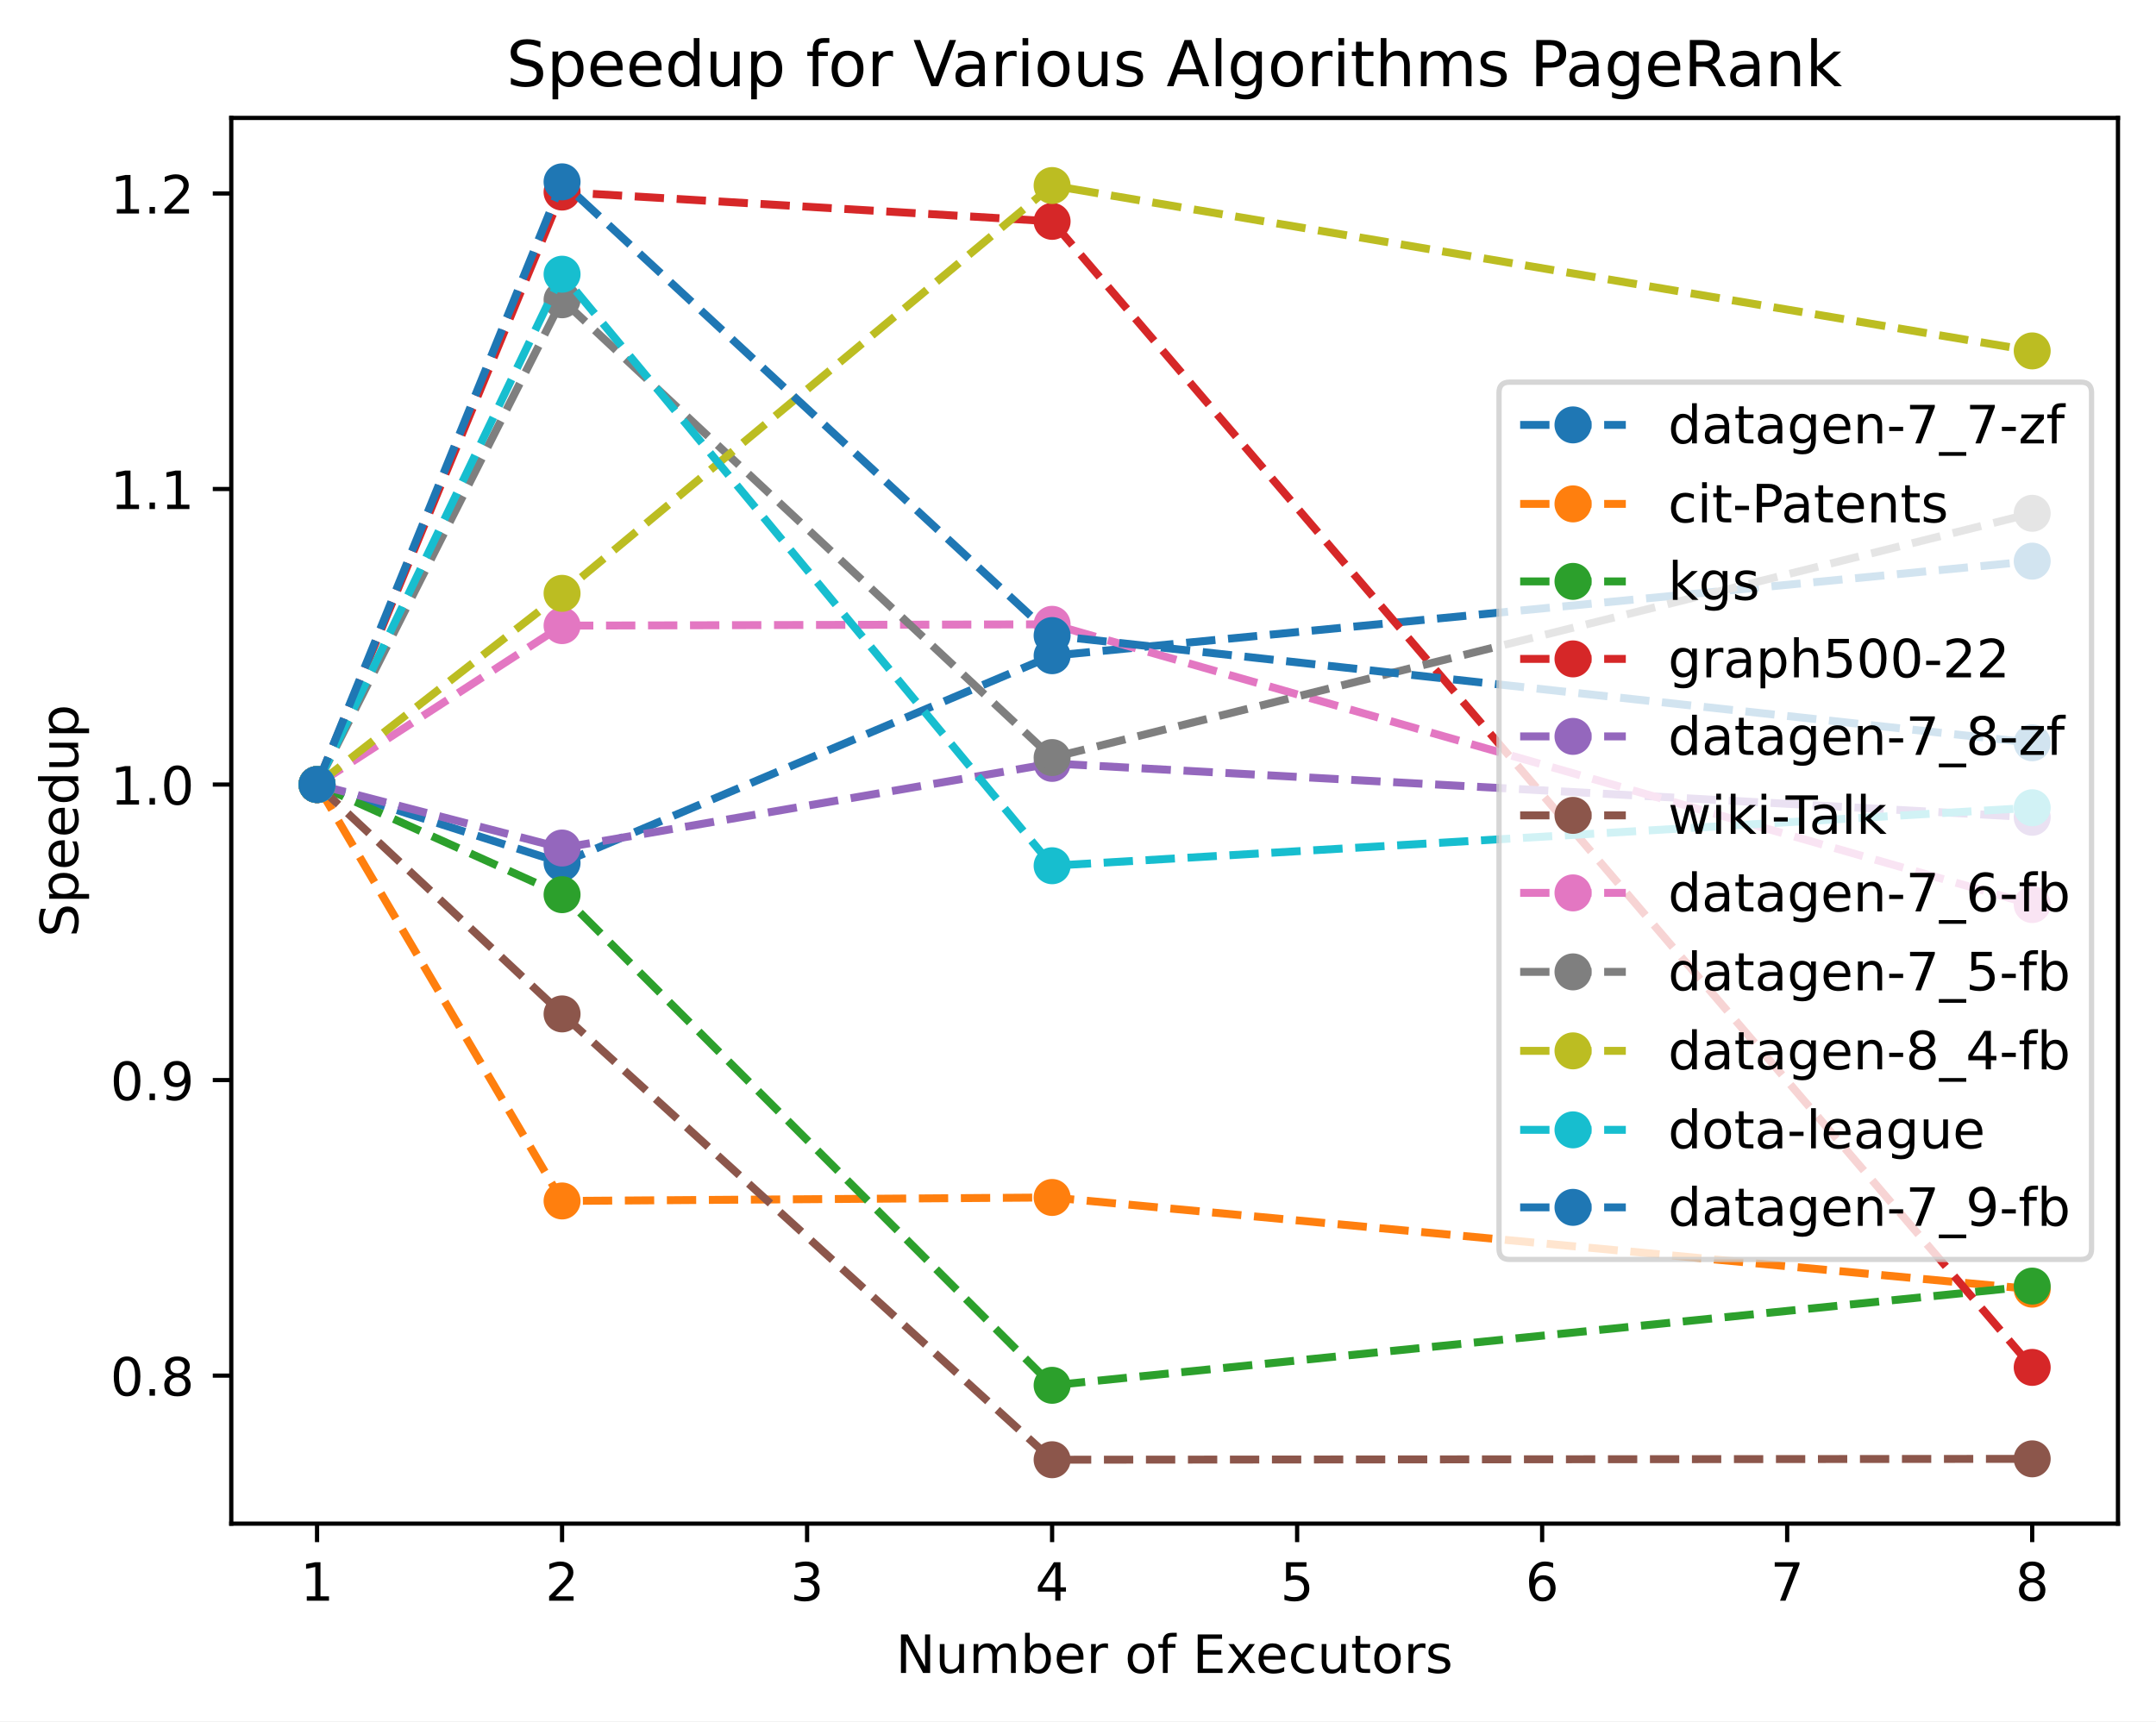 <?xml version="1.0" encoding="UTF-8"?>
<svg xmlns="http://www.w3.org/2000/svg" xmlns:xlink="http://www.w3.org/1999/xlink" width="408.098" height="325.981" viewBox="0 0 408.098 325.981">
<rect x="0" y="0" width="408.098" height="325.981" fill="#333333" stroke="none"/>
<defs>
<g>
<g id="glyph-0-0">
<path d="M 1.238 -0.828 L 2.852 -0.828 L 2.852 -6.391 L 1.102 -6.039 L 1.102 -6.941 L 2.84 -7.289 L 3.828 -7.289 L 3.828 -0.828 L 5.441 -0.828 L 5.441 0 L 1.238 0 Z M 1.238 -0.828 "/>
</g>
<g id="glyph-0-1">
<path d="M 1.922 -0.828 L 5.359 -0.828 L 5.359 0 L 0.73 0 L 0.73 -0.828 C 1.102 -1.211 1.609 -1.73 2.262 -2.391 C 2.898 -3.039 3.309 -3.461 3.48 -3.648 C 3.801 -4 4.02 -4.301 4.141 -4.551 C 4.262 -4.789 4.328 -5.039 4.328 -5.281 C 4.328 -5.66 4.191 -5.98 3.922 -6.219 C 3.648 -6.461 3.301 -6.59 2.859 -6.59 C 2.551 -6.59 2.219 -6.531 1.879 -6.43 C 1.539 -6.32 1.172 -6.16 0.781 -5.941 L 0.781 -6.941 C 1.18 -7.102 1.551 -7.219 1.891 -7.301 C 2.23 -7.379 2.551 -7.422 2.84 -7.422 C 3.59 -7.422 4.191 -7.23 4.641 -6.852 C 5.09 -6.469 5.32 -5.969 5.32 -5.34 C 5.32 -5.039 5.262 -4.75 5.148 -4.488 C 5.039 -4.219 4.84 -3.898 4.539 -3.539 C 4.461 -3.441 4.199 -3.172 3.762 -2.719 C 3.32 -2.27 2.711 -1.641 1.922 -0.828 Z M 1.922 -0.828 "/>
</g>
<g id="glyph-0-2">
<path d="M 4.059 -3.93 C 4.531 -3.828 4.898 -3.621 5.16 -3.301 C 5.422 -2.98 5.559 -2.578 5.559 -2.121 C 5.559 -1.398 5.309 -0.84 4.82 -0.449 C 4.32 -0.059 3.621 0.129 2.711 0.129 C 2.398 0.129 2.078 0.102 1.762 0.039 C 1.441 -0.012 1.102 -0.102 0.762 -0.219 L 0.762 -1.172 C 1.031 -1.012 1.328 -0.891 1.66 -0.809 C 1.98 -0.73 2.32 -0.691 2.68 -0.691 C 3.301 -0.691 3.77 -0.809 4.09 -1.051 C 4.41 -1.289 4.578 -1.648 4.578 -2.121 C 4.578 -2.539 4.43 -2.879 4.129 -3.121 C 3.828 -3.359 3.41 -3.488 2.871 -3.488 L 2.02 -3.488 L 2.02 -4.301 L 2.91 -4.301 C 3.391 -4.301 3.762 -4.391 4.02 -4.59 C 4.281 -4.781 4.41 -5.059 4.41 -5.43 C 4.41 -5.801 4.27 -6.09 4.012 -6.289 C 3.738 -6.488 3.359 -6.59 2.871 -6.59 C 2.602 -6.59 2.309 -6.559 2 -6.5 C 1.691 -6.441 1.352 -6.352 0.98 -6.23 L 0.98 -7.109 C 1.352 -7.211 1.699 -7.289 2.031 -7.34 C 2.352 -7.391 2.66 -7.422 2.961 -7.422 C 3.699 -7.422 4.289 -7.25 4.73 -6.91 C 5.172 -6.57 5.391 -6.109 5.391 -5.531 C 5.391 -5.129 5.27 -4.789 5.039 -4.512 C 4.809 -4.23 4.48 -4.031 4.059 -3.93 Z M 4.059 -3.93 "/>
</g>
<g id="glyph-0-3">
<path d="M 3.781 -6.43 L 1.289 -2.539 L 3.781 -2.539 Z M 3.52 -7.289 L 4.762 -7.289 L 4.762 -2.539 L 5.801 -2.539 L 5.801 -1.719 L 4.762 -1.719 L 4.762 0 L 3.781 0 L 3.781 -1.719 L 0.488 -1.719 L 0.488 -2.672 Z M 3.52 -7.289 "/>
</g>
<g id="glyph-0-4">
<path d="M 1.078 -7.289 L 4.949 -7.289 L 4.949 -6.461 L 1.98 -6.461 L 1.98 -4.672 C 2.121 -4.719 2.27 -4.762 2.41 -4.781 C 2.551 -4.801 2.699 -4.82 2.84 -4.82 C 3.648 -4.82 4.289 -4.59 4.77 -4.148 C 5.25 -3.699 5.488 -3.102 5.488 -2.34 C 5.488 -1.551 5.238 -0.941 4.75 -0.512 C 4.262 -0.078 3.57 0.129 2.691 0.129 C 2.379 0.129 2.07 0.102 1.75 0.059 C 1.43 0.012 1.109 -0.059 0.77 -0.172 L 0.77 -1.16 C 1.059 -1 1.359 -0.879 1.68 -0.801 C 1.988 -0.719 2.32 -0.691 2.672 -0.691 C 3.23 -0.691 3.68 -0.828 4.012 -1.129 C 4.328 -1.43 4.5 -1.828 4.5 -2.34 C 4.5 -2.84 4.328 -3.238 4.012 -3.539 C 3.68 -3.84 3.23 -3.988 2.672 -3.988 C 2.41 -3.988 2.141 -3.961 1.879 -3.898 C 1.621 -3.84 1.352 -3.75 1.078 -3.629 Z M 1.078 -7.289 "/>
</g>
<g id="glyph-0-5">
<path d="M 3.301 -4.039 C 2.859 -4.039 2.512 -3.879 2.25 -3.578 C 1.988 -3.281 1.859 -2.859 1.859 -2.34 C 1.859 -1.809 1.988 -1.391 2.25 -1.09 C 2.512 -0.789 2.859 -0.641 3.301 -0.641 C 3.738 -0.641 4.09 -0.789 4.352 -1.09 C 4.609 -1.391 4.738 -1.809 4.738 -2.34 C 4.738 -2.859 4.609 -3.281 4.352 -3.578 C 4.09 -3.879 3.738 -4.039 3.301 -4.039 Z M 5.262 -7.129 L 5.262 -6.23 C 5.012 -6.352 4.762 -6.441 4.512 -6.5 C 4.25 -6.559 4 -6.59 3.762 -6.59 C 3.102 -6.59 2.602 -6.371 2.262 -5.93 C 1.922 -5.488 1.719 -4.82 1.68 -3.941 C 1.871 -4.219 2.109 -4.441 2.398 -4.59 C 2.691 -4.738 3.012 -4.82 3.359 -4.82 C 4.09 -4.82 4.672 -4.59 5.09 -4.148 C 5.512 -3.711 5.73 -3.102 5.73 -2.34 C 5.73 -1.59 5.5 -0.988 5.059 -0.539 C 4.621 -0.09 4.031 0.129 3.301 0.129 C 2.461 0.129 1.809 -0.191 1.371 -0.828 C 0.922 -1.469 0.699 -2.41 0.699 -3.641 C 0.699 -4.789 0.969 -5.711 1.52 -6.391 C 2.059 -7.07 2.801 -7.422 3.719 -7.422 C 3.961 -7.422 4.211 -7.391 4.469 -7.352 C 4.719 -7.301 4.98 -7.23 5.262 -7.129 Z M 5.262 -7.129 "/>
</g>
<g id="glyph-0-6">
<path d="M 0.82 -7.289 L 5.512 -7.289 L 5.512 -6.871 L 2.859 0 L 1.828 0 L 4.32 -6.461 L 0.82 -6.461 Z M 0.82 -7.289 "/>
</g>
<g id="glyph-0-7">
<path d="M 3.18 -3.461 C 2.711 -3.461 2.34 -3.328 2.07 -3.078 C 1.801 -2.828 1.672 -2.488 1.672 -2.051 C 1.672 -1.609 1.801 -1.262 2.07 -1.012 C 2.34 -0.762 2.711 -0.641 3.18 -0.641 C 3.641 -0.641 4.012 -0.762 4.281 -1.02 C 4.551 -1.27 4.691 -1.609 4.691 -2.051 C 4.691 -2.488 4.551 -2.828 4.289 -3.078 C 4.02 -3.328 3.648 -3.461 3.18 -3.461 Z M 2.191 -3.879 C 1.77 -3.98 1.441 -4.18 1.199 -4.469 C 0.961 -4.762 0.852 -5.109 0.852 -5.531 C 0.852 -6.109 1.051 -6.57 1.469 -6.91 C 1.879 -7.25 2.449 -7.422 3.18 -7.422 C 3.898 -7.422 4.469 -7.25 4.891 -6.91 C 5.301 -6.57 5.512 -6.109 5.512 -5.531 C 5.512 -5.109 5.391 -4.762 5.148 -4.469 C 4.91 -4.18 4.59 -3.98 4.172 -3.879 C 4.641 -3.77 5.012 -3.551 5.281 -3.23 C 5.539 -2.91 5.68 -2.512 5.68 -2.051 C 5.68 -1.34 5.461 -0.801 5.031 -0.43 C 4.59 -0.051 3.969 0.129 3.172 0.129 C 2.371 0.129 1.75 -0.051 1.32 -0.43 C 0.891 -0.801 0.68 -1.34 0.68 -2.051 C 0.68 -2.512 0.809 -2.91 1.078 -3.23 C 1.34 -3.551 1.711 -3.77 2.191 -3.879 Z M 1.828 -5.441 C 1.828 -5.059 1.941 -4.762 2.18 -4.551 C 2.422 -4.34 2.75 -4.238 3.18 -4.238 C 3.602 -4.238 3.93 -4.34 4.172 -4.551 C 4.41 -4.762 4.531 -5.059 4.531 -5.441 C 4.531 -5.82 4.41 -6.109 4.172 -6.32 C 3.93 -6.531 3.602 -6.641 3.18 -6.641 C 2.75 -6.641 2.422 -6.531 2.18 -6.32 C 1.941 -6.109 1.828 -5.82 1.828 -5.441 Z M 1.828 -5.441 "/>
</g>
<g id="glyph-0-8">
<path d="M 0.98 -7.289 L 2.309 -7.289 L 5.539 -1.191 L 5.539 -7.289 L 6.5 -7.289 L 6.5 0 L 5.172 0 L 1.941 -6.102 L 1.941 0 L 0.98 0 Z M 0.98 -7.289 "/>
</g>
<g id="glyph-0-9">
<path d="M 0.852 -2.16 L 0.852 -5.469 L 1.75 -5.469 L 1.75 -2.191 C 1.75 -1.672 1.852 -1.289 2.051 -1.031 C 2.25 -0.77 2.551 -0.641 2.961 -0.641 C 3.441 -0.641 3.828 -0.789 4.109 -1.102 C 4.391 -1.41 4.531 -1.828 4.531 -2.371 L 4.531 -5.469 L 5.43 -5.469 L 5.43 0 L 4.531 0 L 4.531 -0.84 C 4.309 -0.5 4.051 -0.262 3.77 -0.102 C 3.48 0.051 3.148 0.129 2.77 0.129 C 2.141 0.129 1.66 -0.059 1.34 -0.449 C 1.012 -0.828 0.852 -1.398 0.852 -2.16 Z M 3.109 -5.602 Z M 3.109 -5.602 "/>
</g>
<g id="glyph-0-10">
<path d="M 5.199 -4.422 C 5.422 -4.82 5.691 -5.109 6 -5.309 C 6.309 -5.5 6.68 -5.602 7.109 -5.602 C 7.672 -5.602 8.109 -5.398 8.422 -5 C 8.73 -4.602 8.891 -4.031 8.891 -3.301 L 8.891 0 L 7.988 0 L 7.988 -3.27 C 7.988 -3.789 7.891 -4.18 7.711 -4.441 C 7.52 -4.691 7.238 -4.82 6.859 -4.82 C 6.391 -4.82 6.02 -4.66 5.75 -4.352 C 5.48 -4.039 5.352 -3.621 5.352 -3.09 L 5.352 0 L 4.449 0 L 4.449 -3.27 C 4.449 -3.789 4.352 -4.18 4.172 -4.441 C 3.98 -4.691 3.691 -4.82 3.309 -4.82 C 2.852 -4.82 2.48 -4.66 2.211 -4.352 C 1.941 -4.039 1.809 -3.621 1.809 -3.09 L 1.809 0 L 0.91 0 L 0.91 -5.469 L 1.809 -5.469 L 1.809 -4.621 C 2.012 -4.949 2.262 -5.199 2.551 -5.359 C 2.828 -5.52 3.172 -5.602 3.57 -5.602 C 3.969 -5.602 4.301 -5.5 4.578 -5.301 C 4.859 -5.102 5.059 -4.801 5.199 -4.422 Z M 5.199 -4.422 "/>
</g>
<g id="glyph-0-11">
<path d="M 4.871 -2.73 C 4.871 -3.391 4.73 -3.898 4.461 -4.281 C 4.18 -4.66 3.809 -4.852 3.34 -4.852 C 2.859 -4.852 2.488 -4.66 2.219 -4.281 C 1.941 -3.898 1.809 -3.391 1.809 -2.73 C 1.809 -2.07 1.941 -1.551 2.219 -1.172 C 2.488 -0.789 2.859 -0.609 3.34 -0.609 C 3.809 -0.609 4.18 -0.789 4.461 -1.172 C 4.73 -1.551 4.871 -2.07 4.871 -2.73 Z M 1.809 -4.641 C 1.988 -4.961 2.23 -5.199 2.52 -5.359 C 2.809 -5.52 3.16 -5.602 3.559 -5.602 C 4.219 -5.602 4.762 -5.328 5.18 -4.809 C 5.59 -4.281 5.801 -3.59 5.801 -2.73 C 5.801 -1.871 5.59 -1.172 5.18 -0.648 C 4.762 -0.129 4.219 0.129 3.559 0.129 C 3.16 0.129 2.809 0.051 2.52 -0.102 C 2.23 -0.25 1.988 -0.488 1.809 -0.82 L 1.809 0 L 0.91 0 L 0.91 -7.602 L 1.809 -7.602 Z M 1.809 -4.641 "/>
</g>
<g id="glyph-0-12">
<path d="M 5.621 -2.961 L 5.621 -2.52 L 1.488 -2.52 C 1.531 -1.898 1.711 -1.422 2.051 -1.102 C 2.379 -0.781 2.84 -0.621 3.441 -0.621 C 3.781 -0.621 4.121 -0.66 4.441 -0.738 C 4.762 -0.82 5.09 -0.949 5.41 -1.129 L 5.41 -0.281 C 5.09 -0.141 4.762 -0.031 4.422 0.031 C 4.078 0.09 3.73 0.129 3.391 0.129 C 2.512 0.129 1.82 -0.121 1.309 -0.621 C 0.801 -1.121 0.551 -1.809 0.551 -2.68 C 0.551 -3.57 0.789 -4.281 1.27 -4.809 C 1.75 -5.328 2.41 -5.602 3.23 -5.602 C 3.969 -5.602 4.551 -5.359 4.98 -4.891 C 5.398 -4.41 5.621 -3.77 5.621 -2.961 Z M 4.719 -3.219 C 4.711 -3.711 4.57 -4.102 4.309 -4.398 C 4.039 -4.691 3.68 -4.84 3.238 -4.84 C 2.738 -4.84 2.34 -4.691 2.039 -4.41 C 1.738 -4.129 1.559 -3.73 1.52 -3.219 Z M 4.719 -3.219 "/>
</g>
<g id="glyph-0-13">
<path d="M 4.109 -4.629 C 4.012 -4.691 3.898 -4.73 3.781 -4.762 C 3.66 -4.781 3.531 -4.801 3.391 -4.801 C 2.879 -4.801 2.488 -4.629 2.219 -4.301 C 1.941 -3.969 1.809 -3.5 1.809 -2.879 L 1.809 0 L 0.91 0 L 0.91 -5.469 L 1.809 -5.469 L 1.809 -4.621 C 1.988 -4.949 2.238 -5.199 2.539 -5.359 C 2.84 -5.52 3.211 -5.602 3.648 -5.602 C 3.711 -5.602 3.781 -5.59 3.859 -5.59 C 3.93 -5.578 4.012 -5.57 4.109 -5.551 Z M 4.109 -4.629 "/>
</g>
<g id="glyph-0-14">
</g>
<g id="glyph-0-15">
<path d="M 3.059 -4.84 C 2.578 -4.84 2.199 -4.648 1.922 -4.27 C 1.641 -3.891 1.5 -3.379 1.5 -2.73 C 1.5 -2.07 1.629 -1.559 1.91 -1.18 C 2.191 -0.801 2.57 -0.621 3.059 -0.621 C 3.539 -0.621 3.922 -0.801 4.199 -1.18 C 4.48 -1.559 4.621 -2.07 4.621 -2.73 C 4.621 -3.371 4.48 -3.891 4.199 -4.27 C 3.922 -4.648 3.539 -4.84 3.059 -4.84 Z M 3.059 -5.602 C 3.84 -5.602 4.449 -5.34 4.898 -4.84 C 5.34 -4.328 5.57 -3.629 5.57 -2.73 C 5.57 -1.828 5.34 -1.129 4.898 -0.629 C 4.449 -0.121 3.84 0.129 3.059 0.129 C 2.27 0.129 1.648 -0.121 1.211 -0.629 C 0.77 -1.129 0.551 -1.828 0.551 -2.73 C 0.551 -3.629 0.77 -4.328 1.211 -4.84 C 1.648 -5.34 2.27 -5.602 3.059 -5.602 Z M 3.059 -5.602 "/>
</g>
<g id="glyph-0-16">
<path d="M 3.711 -7.602 L 3.711 -6.852 L 2.852 -6.852 C 2.531 -6.852 2.301 -6.781 2.18 -6.648 C 2.051 -6.52 1.988 -6.289 1.988 -5.949 L 1.988 -5.469 L 3.469 -5.469 L 3.469 -4.77 L 1.988 -4.77 L 1.988 0 L 1.09 0 L 1.09 -4.77 L 0.23 -4.77 L 0.23 -5.469 L 1.09 -5.469 L 1.09 -5.852 C 1.09 -6.449 1.23 -6.898 1.512 -7.18 C 1.789 -7.461 2.238 -7.602 2.859 -7.602 Z M 3.711 -7.602 "/>
</g>
<g id="glyph-0-17">
<path d="M 0.98 -7.289 L 5.59 -7.289 L 5.59 -6.461 L 1.969 -6.461 L 1.969 -4.301 L 5.441 -4.301 L 5.441 -3.469 L 1.969 -3.469 L 1.969 -0.828 L 5.68 -0.828 L 5.68 0 L 0.98 0 Z M 0.98 -7.289 "/>
</g>
<g id="glyph-0-18">
<path d="M 5.488 -5.469 L 3.512 -2.809 L 5.59 0 L 4.531 0 L 2.941 -2.148 L 1.352 0 L 0.289 0 L 2.41 -2.859 L 0.469 -5.469 L 1.531 -5.469 L 2.98 -3.52 L 4.43 -5.469 Z M 5.488 -5.469 "/>
</g>
<g id="glyph-0-19">
<path d="M 4.879 -5.262 L 4.879 -4.422 C 4.621 -4.559 4.371 -4.66 4.109 -4.73 C 3.852 -4.801 3.602 -4.84 3.34 -4.84 C 2.762 -4.84 2.301 -4.648 1.98 -4.281 C 1.66 -3.91 1.5 -3.391 1.5 -2.73 C 1.5 -2.059 1.66 -1.539 1.98 -1.172 C 2.301 -0.801 2.762 -0.621 3.34 -0.621 C 3.602 -0.621 3.852 -0.648 4.109 -0.719 C 4.371 -0.789 4.621 -0.898 4.879 -1.039 L 4.879 -0.211 C 4.621 -0.09 4.359 0 4.102 0.051 C 3.828 0.102 3.539 0.129 3.238 0.129 C 2.422 0.129 1.762 -0.121 1.281 -0.641 C 0.789 -1.148 0.551 -1.852 0.551 -2.73 C 0.551 -3.621 0.789 -4.32 1.281 -4.828 C 1.77 -5.34 2.441 -5.602 3.301 -5.602 C 3.578 -5.602 3.852 -5.57 4.109 -5.512 C 4.371 -5.449 4.629 -5.371 4.879 -5.262 Z M 4.879 -5.262 "/>
</g>
<g id="glyph-0-20">
<path d="M 1.828 -7.02 L 1.828 -5.469 L 3.68 -5.469 L 3.68 -4.77 L 1.828 -4.77 L 1.828 -1.801 C 1.828 -1.352 1.891 -1.059 2.012 -0.941 C 2.129 -0.809 2.379 -0.75 2.762 -0.75 L 3.68 -0.75 L 3.68 0 L 2.762 0 C 2.059 0 1.578 -0.129 1.32 -0.391 C 1.059 -0.648 0.93 -1.121 0.93 -1.801 L 0.93 -4.77 L 0.27 -4.77 L 0.27 -5.469 L 0.93 -5.469 L 0.93 -7.02 Z M 1.828 -7.02 "/>
</g>
<g id="glyph-0-21">
<path d="M 4.43 -5.309 L 4.43 -4.461 C 4.172 -4.578 3.91 -4.68 3.641 -4.75 C 3.359 -4.809 3.078 -4.852 2.789 -4.852 C 2.34 -4.852 2 -4.781 1.781 -4.641 C 1.559 -4.5 1.449 -4.301 1.449 -4.031 C 1.449 -3.82 1.531 -3.66 1.691 -3.539 C 1.852 -3.422 2.172 -3.301 2.648 -3.199 L 2.961 -3.129 C 3.602 -2.988 4.051 -2.789 4.32 -2.551 C 4.578 -2.301 4.719 -1.949 4.719 -1.512 C 4.719 -1 4.52 -0.602 4.121 -0.309 C 3.719 -0.012 3.16 0.129 2.461 0.129 C 2.16 0.129 1.859 0.102 1.539 0.051 C 1.219 0 0.891 -0.078 0.539 -0.199 L 0.539 -1.129 C 0.871 -0.949 1.199 -0.82 1.52 -0.738 C 1.84 -0.648 2.16 -0.609 2.48 -0.609 C 2.898 -0.609 3.23 -0.68 3.461 -0.82 C 3.68 -0.961 3.801 -1.172 3.801 -1.441 C 3.801 -1.68 3.711 -1.871 3.551 -2 C 3.391 -2.129 3.031 -2.262 2.469 -2.379 L 2.16 -2.449 C 1.602 -2.57 1.191 -2.75 0.949 -2.988 C 0.699 -3.23 0.578 -3.559 0.578 -3.988 C 0.578 -4.5 0.762 -4.898 1.121 -5.18 C 1.48 -5.461 2 -5.602 2.68 -5.602 C 3.012 -5.602 3.32 -5.57 3.621 -5.52 C 3.91 -5.469 4.18 -5.398 4.43 -5.309 Z M 4.43 -5.309 "/>
</g>
<g id="glyph-0-22">
<path d="M 3.18 -6.641 C 2.672 -6.641 2.289 -6.391 2.031 -5.891 C 1.77 -5.391 1.648 -4.641 1.648 -3.641 C 1.648 -2.641 1.77 -1.891 2.031 -1.391 C 2.289 -0.891 2.672 -0.641 3.18 -0.641 C 3.691 -0.641 4.07 -0.891 4.328 -1.391 C 4.578 -1.891 4.711 -2.641 4.711 -3.641 C 4.711 -4.641 4.578 -5.391 4.328 -5.891 C 4.07 -6.391 3.691 -6.641 3.18 -6.641 Z M 3.18 -7.422 C 3.988 -7.422 4.609 -7.09 5.051 -6.449 C 5.48 -5.801 5.699 -4.859 5.699 -3.641 C 5.699 -2.41 5.48 -1.469 5.051 -0.828 C 4.609 -0.191 3.988 0.129 3.172 0.129 C 2.352 0.129 1.73 -0.191 1.301 -0.828 C 0.871 -1.469 0.66 -2.41 0.66 -3.641 C 0.66 -4.859 0.871 -5.801 1.301 -6.449 C 1.73 -7.09 2.359 -7.422 3.18 -7.422 Z M 3.18 -7.422 "/>
</g>
<g id="glyph-0-23">
<path d="M 1.07 -1.238 L 2.102 -1.238 L 2.102 0 L 1.07 0 Z M 1.07 -1.238 "/>
</g>
<g id="glyph-0-24">
<path d="M 1.102 -0.148 L 1.102 -1.051 C 1.34 -0.93 1.59 -0.84 1.852 -0.781 C 2.102 -0.719 2.352 -0.691 2.602 -0.691 C 3.238 -0.691 3.738 -0.898 4.078 -1.34 C 4.422 -1.781 4.621 -2.441 4.68 -3.34 C 4.48 -3.059 4.238 -2.84 3.961 -2.691 C 3.672 -2.539 3.352 -2.469 3 -2.469 C 2.262 -2.469 1.68 -2.691 1.262 -3.129 C 0.84 -3.57 0.629 -4.172 0.629 -4.941 C 0.629 -5.68 0.852 -6.281 1.289 -6.738 C 1.73 -7.191 2.32 -7.422 3.059 -7.422 C 3.898 -7.422 4.551 -7.09 4.988 -6.449 C 5.43 -5.801 5.66 -4.859 5.66 -3.641 C 5.66 -2.48 5.379 -1.57 4.84 -0.891 C 4.289 -0.211 3.559 0.129 2.641 0.129 C 2.391 0.129 2.141 0.102 1.891 0.059 C 1.629 0.02 1.371 -0.051 1.102 -0.148 Z M 3.059 -3.238 C 3.5 -3.238 3.852 -3.391 4.109 -3.691 C 4.371 -3.988 4.5 -4.41 4.5 -4.941 C 4.5 -5.461 4.371 -5.879 4.109 -6.18 C 3.852 -6.48 3.5 -6.641 3.059 -6.641 C 2.621 -6.641 2.27 -6.48 2.012 -6.18 C 1.75 -5.879 1.621 -5.461 1.621 -4.941 C 1.621 -4.41 1.75 -3.988 2.012 -3.691 C 2.27 -3.391 2.621 -3.238 3.059 -3.238 Z M 3.059 -3.238 "/>
</g>
<g id="glyph-0-25">
<path d="M 4.539 -4.641 L 4.539 -7.602 L 5.441 -7.602 L 5.441 0 L 4.539 0 L 4.539 -0.82 C 4.352 -0.488 4.109 -0.25 3.82 -0.102 C 3.531 0.051 3.191 0.129 2.789 0.129 C 2.129 0.129 1.59 -0.129 1.172 -0.648 C 0.75 -1.172 0.551 -1.871 0.551 -2.73 C 0.551 -3.59 0.75 -4.281 1.172 -4.809 C 1.59 -5.328 2.129 -5.602 2.789 -5.602 C 3.191 -5.602 3.531 -5.52 3.82 -5.359 C 4.109 -5.199 4.352 -4.961 4.539 -4.641 Z M 1.48 -2.73 C 1.48 -2.07 1.609 -1.551 1.879 -1.172 C 2.148 -0.789 2.52 -0.609 3 -0.609 C 3.48 -0.609 3.852 -0.789 4.129 -1.172 C 4.398 -1.551 4.539 -2.07 4.539 -2.73 C 4.539 -3.391 4.398 -3.898 4.129 -4.281 C 3.852 -4.66 3.48 -4.852 3 -4.852 C 2.52 -4.852 2.148 -4.66 1.879 -4.281 C 1.609 -3.898 1.48 -3.391 1.48 -2.73 Z M 1.48 -2.73 "/>
</g>
<g id="glyph-0-26">
<path d="M 3.43 -2.75 C 2.699 -2.75 2.199 -2.66 1.922 -2.5 C 1.641 -2.328 1.5 -2.051 1.5 -1.648 C 1.5 -1.328 1.602 -1.07 1.809 -0.891 C 2.02 -0.699 2.309 -0.609 2.672 -0.609 C 3.172 -0.609 3.57 -0.781 3.871 -1.141 C 4.172 -1.488 4.32 -1.961 4.32 -2.551 L 4.32 -2.75 Z M 5.219 -3.121 L 5.219 0 L 4.32 0 L 4.32 -0.828 C 4.109 -0.488 3.852 -0.25 3.551 -0.102 C 3.25 0.051 2.871 0.129 2.43 0.129 C 1.871 0.129 1.422 -0.02 1.09 -0.328 C 0.762 -0.641 0.602 -1.059 0.602 -1.59 C 0.602 -2.199 0.801 -2.66 1.219 -2.98 C 1.629 -3.289 2.238 -3.449 3.059 -3.449 L 4.32 -3.449 L 4.32 -3.539 C 4.32 -3.949 4.18 -4.27 3.91 -4.5 C 3.641 -4.719 3.262 -4.84 2.77 -4.84 C 2.449 -4.84 2.148 -4.801 1.852 -4.719 C 1.551 -4.641 1.27 -4.531 1 -4.391 L 1 -5.219 C 1.32 -5.34 1.641 -5.441 1.949 -5.5 C 2.262 -5.559 2.559 -5.602 2.859 -5.602 C 3.648 -5.602 4.238 -5.391 4.629 -4.98 C 5.02 -4.57 5.219 -3.949 5.219 -3.121 Z M 5.219 -3.121 "/>
</g>
<g id="glyph-0-27">
<path d="M 4.539 -2.801 C 4.539 -3.441 4.398 -3.949 4.141 -4.309 C 3.871 -4.672 3.488 -4.852 3.012 -4.852 C 2.531 -4.852 2.148 -4.672 1.879 -4.309 C 1.609 -3.949 1.48 -3.441 1.48 -2.801 C 1.48 -2.148 1.609 -1.648 1.879 -1.289 C 2.148 -0.93 2.531 -0.75 3.012 -0.75 C 3.488 -0.75 3.871 -0.93 4.141 -1.289 C 4.398 -1.648 4.539 -2.148 4.539 -2.801 Z M 5.441 -0.68 C 5.441 0.238 5.23 0.93 4.82 1.391 C 4.398 1.84 3.77 2.07 2.922 2.07 C 2.602 2.07 2.309 2.039 2.031 2 C 1.75 1.949 1.469 1.879 1.211 1.781 L 1.211 0.91 C 1.469 1.051 1.73 1.148 1.988 1.219 C 2.25 1.289 2.512 1.328 2.781 1.328 C 3.359 1.328 3.801 1.172 4.102 0.871 C 4.391 0.559 4.539 0.102 4.539 -0.52 L 4.539 -0.961 C 4.352 -0.641 4.109 -0.398 3.82 -0.238 C 3.531 -0.078 3.191 0 2.789 0 C 2.109 0 1.57 -0.25 1.16 -0.762 C 0.75 -1.27 0.551 -1.949 0.551 -2.801 C 0.551 -3.641 0.75 -4.32 1.16 -4.828 C 1.57 -5.34 2.109 -5.602 2.789 -5.602 C 3.191 -5.602 3.531 -5.52 3.82 -5.359 C 4.109 -5.199 4.352 -4.961 4.539 -4.641 L 4.539 -5.469 L 5.441 -5.469 Z M 5.441 -0.68 "/>
</g>
<g id="glyph-0-28">
<path d="M 5.488 -3.301 L 5.488 0 L 4.59 0 L 4.59 -3.27 C 4.59 -3.789 4.48 -4.172 4.281 -4.43 C 4.078 -4.691 3.781 -4.82 3.379 -4.82 C 2.891 -4.82 2.512 -4.66 2.23 -4.352 C 1.949 -4.039 1.809 -3.621 1.809 -3.09 L 1.809 0 L 0.91 0 L 0.91 -5.469 L 1.809 -5.469 L 1.809 -4.621 C 2.02 -4.941 2.27 -5.191 2.57 -5.352 C 2.859 -5.512 3.199 -5.602 3.578 -5.602 C 4.199 -5.602 4.68 -5.398 5 -5.012 C 5.32 -4.621 5.488 -4.051 5.488 -3.301 Z M 5.488 -3.301 "/>
</g>
<g id="glyph-0-29">
<path d="M 0.488 -3.141 L 3.121 -3.141 L 3.121 -2.34 L 0.488 -2.34 Z M 0.488 -3.141 "/>
</g>
<g id="glyph-0-30">
<path d="M 5.102 1.648 L 5.102 2.352 L -0.09 2.352 L -0.09 1.648 Z M 5.102 1.648 "/>
</g>
<g id="glyph-0-31">
<path d="M 0.551 -5.469 L 4.82 -5.469 L 4.82 -4.648 L 1.441 -0.719 L 4.82 -0.719 L 4.82 0 L 0.43 0 L 0.43 -0.82 L 3.809 -4.75 L 0.551 -4.75 Z M 0.551 -5.469 "/>
</g>
<g id="glyph-0-32">
<path d="M 0.941 -5.469 L 1.84 -5.469 L 1.84 0 L 0.941 0 Z M 0.941 -7.602 L 1.84 -7.602 L 1.84 -6.461 L 0.941 -6.461 Z M 0.941 -7.602 "/>
</g>
<g id="glyph-0-33">
<path d="M 1.969 -6.48 L 1.969 -3.738 L 3.211 -3.738 C 3.672 -3.738 4.02 -3.852 4.27 -4.09 C 4.52 -4.328 4.648 -4.672 4.648 -5.109 C 4.648 -5.551 4.52 -5.879 4.27 -6.121 C 4.02 -6.359 3.672 -6.48 3.211 -6.48 Z M 0.98 -7.289 L 3.211 -7.289 C 4.02 -7.289 4.641 -7.102 5.059 -6.73 C 5.48 -6.359 5.691 -5.82 5.691 -5.109 C 5.691 -4.391 5.48 -3.84 5.059 -3.48 C 4.641 -3.109 4.02 -2.93 3.211 -2.93 L 1.969 -2.93 L 1.969 0 L 0.98 0 Z M 0.98 -7.289 "/>
</g>
<g id="glyph-0-34">
<path d="M 0.91 -7.602 L 1.809 -7.602 L 1.809 -3.109 L 4.488 -5.469 L 5.641 -5.469 L 2.738 -2.91 L 5.762 0 L 4.59 0 L 1.809 -2.672 L 1.809 0 L 0.91 0 Z M 0.91 -7.602 "/>
</g>
<g id="glyph-0-35">
<path d="M 1.809 -0.82 L 1.809 2.07 L 0.91 2.07 L 0.91 -5.469 L 1.809 -5.469 L 1.809 -4.641 C 1.988 -4.961 2.23 -5.199 2.52 -5.359 C 2.809 -5.52 3.16 -5.602 3.559 -5.602 C 4.219 -5.602 4.762 -5.328 5.18 -4.809 C 5.59 -4.281 5.801 -3.59 5.801 -2.73 C 5.801 -1.871 5.59 -1.172 5.18 -0.648 C 4.762 -0.129 4.219 0.129 3.559 0.129 C 3.16 0.129 2.809 0.051 2.52 -0.102 C 2.23 -0.25 1.988 -0.488 1.809 -0.82 Z M 4.871 -2.73 C 4.871 -3.391 4.73 -3.898 4.461 -4.281 C 4.18 -4.66 3.809 -4.852 3.34 -4.852 C 2.859 -4.852 2.488 -4.66 2.219 -4.281 C 1.941 -3.898 1.809 -3.391 1.809 -2.73 C 1.809 -2.07 1.941 -1.551 2.219 -1.172 C 2.488 -0.789 2.859 -0.609 3.34 -0.609 C 3.809 -0.609 4.18 -0.789 4.461 -1.172 C 4.73 -1.551 4.871 -2.07 4.871 -2.73 Z M 4.871 -2.73 "/>
</g>
<g id="glyph-0-36">
<path d="M 5.488 -3.301 L 5.488 0 L 4.59 0 L 4.59 -3.27 C 4.59 -3.789 4.48 -4.172 4.281 -4.43 C 4.078 -4.691 3.781 -4.82 3.379 -4.82 C 2.891 -4.82 2.512 -4.66 2.23 -4.352 C 1.949 -4.039 1.809 -3.621 1.809 -3.09 L 1.809 0 L 0.91 0 L 0.91 -7.602 L 1.809 -7.602 L 1.809 -4.621 C 2.02 -4.941 2.27 -5.191 2.57 -5.352 C 2.859 -5.512 3.199 -5.602 3.578 -5.602 C 4.199 -5.602 4.68 -5.398 5 -5.012 C 5.32 -4.621 5.488 -4.051 5.488 -3.301 Z M 5.488 -3.301 "/>
</g>
<g id="glyph-0-37">
<path d="M 0.422 -5.469 L 1.32 -5.469 L 2.441 -1.199 L 3.559 -5.469 L 4.621 -5.469 L 5.738 -1.199 L 6.859 -5.469 L 7.762 -5.469 L 6.328 0 L 5.27 0 L 4.09 -4.48 L 2.91 0 L 1.852 0 Z M 0.422 -5.469 "/>
</g>
<g id="glyph-0-38">
<path d="M -0.02 -7.289 L 6.141 -7.289 L 6.141 -6.461 L 3.551 -6.461 L 3.551 0 L 2.559 0 L 2.559 -6.461 L -0.02 -6.461 Z M -0.02 -7.289 "/>
</g>
<g id="glyph-0-39">
<path d="M 0.941 -7.602 L 1.84 -7.602 L 1.84 0 L 0.941 0 Z M 0.941 -7.602 "/>
</g>
<g id="glyph-1-0">
<path d="M -7.051 -5.352 L -6.09 -5.352 C -6.27 -4.969 -6.398 -4.621 -6.488 -4.289 C -6.57 -3.949 -6.621 -3.629 -6.621 -3.328 C -6.621 -2.789 -6.512 -2.371 -6.309 -2.078 C -6.102 -1.789 -5.801 -1.648 -5.422 -1.648 C -5.102 -1.648 -4.852 -1.738 -4.691 -1.941 C -4.52 -2.129 -4.391 -2.5 -4.289 -3.039 L -4.172 -3.641 C -4.031 -4.371 -3.781 -4.91 -3.43 -5.262 C -3.07 -5.609 -2.602 -5.789 -2.012 -5.789 C -1.301 -5.789 -0.77 -5.551 -0.41 -5.078 C -0.051 -4.602 0.129 -3.91 0.129 -3 C 0.129 -2.648 0.09 -2.281 0.02 -1.891 C -0.051 -1.5 -0.16 -1.102 -0.32 -0.691 L -1.34 -0.691 C -1.109 -1.09 -0.941 -1.48 -0.828 -1.859 C -0.711 -2.238 -0.66 -2.621 -0.66 -3 C -0.66 -3.559 -0.77 -3.988 -0.988 -4.301 C -1.211 -4.602 -1.52 -4.762 -1.941 -4.762 C -2.301 -4.762 -2.578 -4.648 -2.781 -4.43 C -2.98 -4.211 -3.129 -3.852 -3.23 -3.352 L -3.352 -2.75 C -3.488 -2.012 -3.719 -1.48 -4.039 -1.148 C -4.352 -0.82 -4.781 -0.66 -5.34 -0.66 C -5.98 -0.66 -6.488 -0.879 -6.859 -1.34 C -7.23 -1.789 -7.422 -2.422 -7.422 -3.219 C -7.422 -3.559 -7.391 -3.898 -7.328 -4.262 C -7.27 -4.609 -7.172 -4.969 -7.051 -5.352 Z M -7.051 -5.352 "/>
</g>
<g id="glyph-1-1">
<path d="M -0.82 -1.809 L 2.07 -1.809 L 2.07 -0.91 L -5.469 -0.91 L -5.469 -1.809 L -4.641 -1.809 C -4.961 -1.988 -5.199 -2.23 -5.359 -2.52 C -5.52 -2.809 -5.602 -3.16 -5.602 -3.559 C -5.602 -4.219 -5.328 -4.762 -4.809 -5.18 C -4.281 -5.59 -3.59 -5.801 -2.73 -5.801 C -1.871 -5.801 -1.172 -5.59 -0.648 -5.18 C -0.129 -4.762 0.129 -4.219 0.129 -3.559 C 0.129 -3.16 0.051 -2.809 -0.102 -2.52 C -0.25 -2.23 -0.488 -1.988 -0.82 -1.809 Z M -2.73 -4.871 C -3.391 -4.871 -3.898 -4.73 -4.281 -4.461 C -4.66 -4.18 -4.852 -3.809 -4.852 -3.34 C -4.852 -2.859 -4.66 -2.488 -4.281 -2.219 C -3.898 -1.941 -3.391 -1.809 -2.73 -1.809 C -2.07 -1.809 -1.551 -1.941 -1.172 -2.219 C -0.789 -2.488 -0.609 -2.859 -0.609 -3.34 C -0.609 -3.809 -0.789 -4.18 -1.172 -4.461 C -1.551 -4.73 -2.07 -4.871 -2.73 -4.871 Z M -2.73 -4.871 "/>
</g>
<g id="glyph-1-2">
<path d="M -2.961 -5.621 L -2.52 -5.621 L -2.52 -1.488 C -1.898 -1.531 -1.422 -1.711 -1.102 -2.051 C -0.781 -2.379 -0.621 -2.84 -0.621 -3.441 C -0.621 -3.781 -0.66 -4.121 -0.738 -4.441 C -0.82 -4.762 -0.949 -5.09 -1.129 -5.41 L -0.281 -5.41 C -0.141 -5.09 -0.031 -4.762 0.031 -4.422 C 0.09 -4.078 0.129 -3.73 0.129 -3.391 C 0.129 -2.512 -0.121 -1.82 -0.621 -1.309 C -1.121 -0.801 -1.809 -0.551 -2.68 -0.551 C -3.57 -0.551 -4.281 -0.789 -4.809 -1.27 C -5.328 -1.75 -5.602 -2.41 -5.602 -3.23 C -5.602 -3.969 -5.359 -4.551 -4.891 -4.98 C -4.41 -5.398 -3.77 -5.621 -2.961 -5.621 Z M -3.219 -4.719 C -3.711 -4.711 -4.102 -4.57 -4.398 -4.309 C -4.691 -4.039 -4.84 -3.68 -4.84 -3.238 C -4.84 -2.738 -4.691 -2.34 -4.41 -2.039 C -4.129 -1.738 -3.73 -1.559 -3.219 -1.52 Z M -3.219 -4.719 "/>
</g>
<g id="glyph-1-3">
<path d="M -4.641 -4.539 L -7.602 -4.539 L -7.602 -5.441 L 0 -5.441 L 0 -4.539 L -0.82 -4.539 C -0.488 -4.352 -0.25 -4.109 -0.102 -3.82 C 0.051 -3.531 0.129 -3.191 0.129 -2.789 C 0.129 -2.129 -0.129 -1.59 -0.648 -1.172 C -1.172 -0.75 -1.871 -0.551 -2.73 -0.551 C -3.59 -0.551 -4.281 -0.75 -4.809 -1.172 C -5.328 -1.59 -5.602 -2.129 -5.602 -2.789 C -5.602 -3.191 -5.52 -3.531 -5.359 -3.82 C -5.199 -4.109 -4.961 -4.352 -4.641 -4.539 Z M -2.73 -1.48 C -2.07 -1.48 -1.551 -1.609 -1.172 -1.879 C -0.789 -2.148 -0.609 -2.52 -0.609 -3 C -0.609 -3.48 -0.789 -3.852 -1.172 -4.129 C -1.551 -4.398 -2.07 -4.539 -2.73 -4.539 C -3.391 -4.539 -3.898 -4.398 -4.281 -4.129 C -4.66 -3.852 -4.852 -3.48 -4.852 -3 C -4.852 -2.52 -4.66 -2.148 -4.281 -1.879 C -3.898 -1.609 -3.391 -1.48 -2.73 -1.48 Z M -2.73 -1.48 "/>
</g>
<g id="glyph-1-4">
<path d="M -2.16 -0.852 L -5.469 -0.852 L -5.469 -1.75 L -2.191 -1.75 C -1.672 -1.75 -1.289 -1.852 -1.031 -2.051 C -0.77 -2.25 -0.641 -2.551 -0.641 -2.961 C -0.641 -3.441 -0.789 -3.828 -1.102 -4.109 C -1.41 -4.391 -1.828 -4.531 -2.371 -4.531 L -5.469 -4.531 L -5.469 -5.43 L 0 -5.43 L 0 -4.531 L -0.84 -4.531 C -0.5 -4.309 -0.262 -4.051 -0.102 -3.77 C 0.051 -3.48 0.129 -3.148 0.129 -2.77 C 0.129 -2.141 -0.059 -1.66 -0.449 -1.34 C -0.828 -1.012 -1.398 -0.852 -2.16 -0.852 Z M -5.602 -3.109 Z M -5.602 -3.109 "/>
</g>
<g id="glyph-2-0">
<path d="M 6.422 -8.461 L 6.422 -7.309 C 5.965 -7.523 5.543 -7.68 5.148 -7.789 C 4.738 -7.883 4.355 -7.945 3.996 -7.945 C 3.348 -7.945 2.844 -7.812 2.496 -7.57 C 2.148 -7.32 1.98 -6.961 1.98 -6.504 C 1.98 -6.121 2.09 -5.82 2.328 -5.629 C 2.555 -5.426 3 -5.27 3.648 -5.148 L 4.367 -5.004 C 5.242 -4.836 5.891 -4.535 6.312 -4.117 C 6.73 -3.684 6.949 -3.121 6.949 -2.41 C 6.949 -1.559 6.66 -0.926 6.098 -0.492 C 5.52 -0.059 4.691 0.156 3.602 0.156 C 3.18 0.156 2.734 0.109 2.27 0.023 C 1.801 -0.059 1.32 -0.191 0.828 -0.383 L 0.828 -1.609 C 1.309 -1.332 1.777 -1.129 2.23 -0.996 C 2.688 -0.852 3.145 -0.793 3.602 -0.793 C 4.273 -0.793 4.789 -0.926 5.16 -1.188 C 5.52 -1.453 5.711 -1.824 5.711 -2.328 C 5.711 -2.762 5.578 -3.098 5.316 -3.336 C 5.051 -3.574 4.621 -3.758 4.02 -3.875 L 3.301 -4.02 C 2.41 -4.188 1.777 -4.465 1.379 -4.848 C 0.984 -5.219 0.793 -5.734 0.793 -6.406 C 0.793 -7.176 1.055 -7.789 1.609 -8.23 C 2.148 -8.676 2.902 -8.902 3.863 -8.902 C 4.273 -8.902 4.68 -8.867 5.113 -8.797 C 5.531 -8.723 5.965 -8.605 6.422 -8.461 Z M 6.422 -8.461 "/>
</g>
<g id="glyph-2-1">
<path d="M 2.172 -0.984 L 2.172 2.484 L 1.094 2.484 L 1.094 -6.562 L 2.172 -6.562 L 2.172 -5.566 C 2.387 -5.953 2.676 -6.238 3.023 -6.434 C 3.371 -6.625 3.793 -6.719 4.273 -6.719 C 5.062 -6.719 5.711 -6.395 6.215 -5.773 C 6.707 -5.137 6.961 -4.309 6.961 -3.277 C 6.961 -2.242 6.707 -1.402 6.215 -0.781 C 5.711 -0.156 5.062 0.156 4.273 0.156 C 3.793 0.156 3.371 0.059 3.023 -0.121 C 2.676 -0.301 2.387 -0.59 2.172 -0.984 Z M 5.844 -3.277 C 5.844 -4.066 5.676 -4.68 5.352 -5.137 C 5.016 -5.594 4.57 -5.82 4.008 -5.82 C 3.434 -5.82 2.988 -5.594 2.664 -5.137 C 2.328 -4.68 2.172 -4.066 2.172 -3.277 C 2.172 -2.484 2.328 -1.859 2.664 -1.402 C 2.988 -0.949 3.434 -0.73 4.008 -0.73 C 4.57 -0.73 5.016 -0.949 5.352 -1.402 C 5.676 -1.859 5.844 -2.484 5.844 -3.277 Z M 5.844 -3.277 "/>
</g>
<g id="glyph-2-2">
<path d="M 6.742 -3.551 L 6.742 -3.023 L 1.789 -3.023 C 1.836 -2.281 2.051 -1.703 2.461 -1.32 C 2.855 -0.938 3.406 -0.742 4.129 -0.742 C 4.535 -0.742 4.945 -0.793 5.328 -0.887 C 5.711 -0.984 6.109 -1.141 6.492 -1.355 L 6.492 -0.336 C 6.109 -0.168 5.711 -0.035 5.305 0.035 C 4.895 0.109 4.477 0.156 4.066 0.156 C 3.012 0.156 2.184 -0.145 1.57 -0.742 C 0.961 -1.344 0.66 -2.172 0.66 -3.215 C 0.66 -4.285 0.949 -5.137 1.523 -5.773 C 2.102 -6.395 2.891 -6.719 3.875 -6.719 C 4.766 -6.719 5.461 -6.434 5.977 -5.867 C 6.48 -5.293 6.742 -4.523 6.742 -3.551 Z M 5.664 -3.863 C 5.652 -4.453 5.484 -4.922 5.172 -5.281 C 4.848 -5.629 4.414 -5.809 3.887 -5.809 C 3.289 -5.809 2.809 -5.629 2.449 -5.293 C 2.09 -4.957 1.871 -4.477 1.824 -3.863 Z M 5.664 -3.863 "/>
</g>
<g id="glyph-2-3">
<path d="M 5.449 -5.566 L 5.449 -9.121 L 6.527 -9.121 L 6.527 0 L 5.449 0 L 5.449 -0.984 C 5.219 -0.59 4.934 -0.301 4.586 -0.121 C 4.234 0.059 3.828 0.156 3.348 0.156 C 2.555 0.156 1.906 -0.156 1.402 -0.781 C 0.898 -1.402 0.66 -2.242 0.66 -3.277 C 0.66 -4.309 0.898 -5.137 1.402 -5.773 C 1.906 -6.395 2.555 -6.719 3.348 -6.719 C 3.828 -6.719 4.234 -6.625 4.586 -6.434 C 4.934 -6.238 5.219 -5.953 5.449 -5.566 Z M 1.777 -3.277 C 1.777 -2.484 1.934 -1.859 2.258 -1.402 C 2.578 -0.949 3.023 -0.73 3.602 -0.73 C 4.176 -0.73 4.621 -0.949 4.957 -1.402 C 5.281 -1.859 5.449 -2.484 5.449 -3.277 C 5.449 -4.066 5.281 -4.68 4.957 -5.137 C 4.621 -5.594 4.176 -5.82 3.602 -5.82 C 3.023 -5.82 2.578 -5.594 2.258 -5.137 C 1.934 -4.68 1.777 -4.066 1.777 -3.277 Z M 1.777 -3.277 "/>
</g>
<g id="glyph-2-4">
<path d="M 1.02 -2.594 L 1.02 -6.562 L 2.102 -6.562 L 2.102 -2.629 C 2.102 -2.004 2.219 -1.547 2.461 -1.234 C 2.699 -0.926 3.059 -0.77 3.551 -0.77 C 4.129 -0.77 4.598 -0.949 4.934 -1.32 C 5.27 -1.691 5.438 -2.195 5.438 -2.844 L 5.438 -6.562 L 6.516 -6.562 L 6.516 0 L 5.438 0 L 5.438 -1.008 C 5.172 -0.602 4.859 -0.312 4.523 -0.121 C 4.176 0.059 3.781 0.156 3.324 0.156 C 2.566 0.156 1.992 -0.07 1.609 -0.539 C 1.211 -0.996 1.02 -1.68 1.02 -2.594 Z M 3.73 -6.719 Z M 3.73 -6.719 "/>
</g>
<g id="glyph-2-5">
</g>
<g id="glyph-2-6">
<path d="M 4.453 -9.121 L 4.453 -8.219 L 3.422 -8.219 C 3.035 -8.219 2.762 -8.137 2.617 -7.98 C 2.461 -7.824 2.387 -7.547 2.387 -7.141 L 2.387 -6.562 L 4.164 -6.562 L 4.164 -5.723 L 2.387 -5.723 L 2.387 0 L 1.309 0 L 1.309 -5.723 L 0.277 -5.723 L 0.277 -6.562 L 1.309 -6.562 L 1.309 -7.02 C 1.309 -7.738 1.477 -8.281 1.812 -8.617 C 2.148 -8.953 2.688 -9.121 3.434 -9.121 Z M 4.453 -9.121 "/>
</g>
<g id="glyph-2-7">
<path d="M 3.672 -5.809 C 3.098 -5.809 2.641 -5.578 2.305 -5.125 C 1.969 -4.668 1.801 -4.055 1.801 -3.277 C 1.801 -2.484 1.957 -1.871 2.293 -1.414 C 2.629 -0.961 3.086 -0.742 3.672 -0.742 C 4.246 -0.742 4.703 -0.961 5.039 -1.414 C 5.375 -1.871 5.543 -2.484 5.543 -3.277 C 5.543 -4.043 5.375 -4.668 5.039 -5.125 C 4.703 -5.578 4.246 -5.809 3.672 -5.809 Z M 3.672 -6.719 C 4.609 -6.719 5.34 -6.406 5.879 -5.809 C 6.406 -5.195 6.684 -4.355 6.684 -3.277 C 6.684 -2.195 6.406 -1.355 5.879 -0.758 C 5.34 -0.145 4.609 0.156 3.672 0.156 C 2.723 0.156 1.98 -0.145 1.453 -0.758 C 0.926 -1.355 0.66 -2.195 0.66 -3.277 C 0.66 -4.355 0.926 -5.195 1.453 -5.809 C 1.98 -6.406 2.723 -6.719 3.672 -6.719 Z M 3.672 -6.719 "/>
</g>
<g id="glyph-2-8">
<path d="M 4.934 -5.555 C 4.812 -5.629 4.68 -5.676 4.535 -5.711 C 4.391 -5.734 4.234 -5.762 4.066 -5.762 C 3.457 -5.762 2.988 -5.555 2.664 -5.16 C 2.328 -4.766 2.172 -4.199 2.172 -3.457 L 2.172 0 L 1.094 0 L 1.094 -6.562 L 2.172 -6.562 L 2.172 -5.543 C 2.387 -5.941 2.688 -6.238 3.047 -6.434 C 3.406 -6.625 3.852 -6.719 4.379 -6.719 C 4.453 -6.719 4.535 -6.707 4.633 -6.707 C 4.715 -6.695 4.812 -6.684 4.934 -6.66 Z M 4.934 -5.555 "/>
</g>
<g id="glyph-2-9">
<path d="M 3.434 0 L 0.098 -8.746 L 1.332 -8.746 L 4.105 -1.379 L 6.875 -8.746 L 8.113 -8.746 L 4.777 0 Z M 3.434 0 "/>
</g>
<g id="glyph-2-10">
<path d="M 4.117 -3.301 C 3.238 -3.301 2.641 -3.191 2.305 -3 C 1.969 -2.797 1.801 -2.461 1.801 -1.98 C 1.801 -1.598 1.922 -1.285 2.172 -1.066 C 2.426 -0.84 2.773 -0.73 3.203 -0.73 C 3.805 -0.73 4.285 -0.938 4.645 -1.367 C 5.004 -1.789 5.184 -2.352 5.184 -3.059 L 5.184 -3.301 Z M 6.266 -3.742 L 6.266 0 L 5.184 0 L 5.184 -0.996 C 4.934 -0.59 4.621 -0.301 4.262 -0.121 C 3.898 0.059 3.445 0.156 2.914 0.156 C 2.242 0.156 1.703 -0.023 1.309 -0.395 C 0.91 -0.77 0.719 -1.273 0.719 -1.906 C 0.719 -2.641 0.961 -3.191 1.465 -3.574 C 1.957 -3.949 2.688 -4.141 3.672 -4.141 L 5.184 -4.141 L 5.184 -4.246 C 5.184 -4.738 5.016 -5.125 4.691 -5.398 C 4.367 -5.664 3.91 -5.809 3.324 -5.809 C 2.941 -5.809 2.578 -5.762 2.219 -5.664 C 1.859 -5.566 1.523 -5.438 1.199 -5.27 L 1.199 -6.266 C 1.586 -6.406 1.969 -6.527 2.34 -6.602 C 2.711 -6.672 3.07 -6.719 3.434 -6.719 C 4.379 -6.719 5.09 -6.469 5.555 -5.977 C 6.023 -5.484 6.266 -4.738 6.266 -3.742 Z M 6.266 -3.742 "/>
</g>
<g id="glyph-2-11">
<path d="M 1.129 -6.562 L 2.207 -6.562 L 2.207 0 L 1.129 0 Z M 1.129 -9.121 L 2.207 -9.121 L 2.207 -7.754 L 1.129 -7.754 Z M 1.129 -9.121 "/>
</g>
<g id="glyph-2-12">
<path d="M 5.316 -6.371 L 5.316 -5.352 C 5.004 -5.496 4.691 -5.617 4.367 -5.699 C 4.031 -5.773 3.695 -5.82 3.348 -5.82 C 2.809 -5.82 2.398 -5.734 2.137 -5.566 C 1.871 -5.398 1.738 -5.16 1.738 -4.836 C 1.738 -4.586 1.836 -4.391 2.027 -4.246 C 2.219 -4.105 2.605 -3.961 3.18 -3.84 L 3.551 -3.758 C 4.32 -3.59 4.859 -3.348 5.184 -3.059 C 5.496 -2.762 5.664 -2.34 5.664 -1.812 C 5.664 -1.199 5.426 -0.719 4.945 -0.371 C 4.465 -0.012 3.793 0.156 2.953 0.156 C 2.594 0.156 2.23 0.121 1.848 0.059 C 1.465 0 1.066 -0.098 0.648 -0.238 L 0.648 -1.355 C 1.043 -1.141 1.441 -0.984 1.824 -0.887 C 2.207 -0.781 2.594 -0.73 2.977 -0.73 C 3.48 -0.73 3.875 -0.816 4.152 -0.984 C 4.414 -1.152 4.559 -1.402 4.559 -1.727 C 4.559 -2.016 4.453 -2.242 4.262 -2.398 C 4.066 -2.555 3.637 -2.711 2.965 -2.855 L 2.594 -2.941 C 1.922 -3.086 1.43 -3.301 1.141 -3.59 C 0.84 -3.875 0.695 -4.273 0.695 -4.789 C 0.695 -5.398 0.91 -5.879 1.344 -6.215 C 1.777 -6.551 2.398 -6.719 3.215 -6.719 C 3.613 -6.719 3.984 -6.684 4.344 -6.625 C 4.691 -6.562 5.016 -6.48 5.316 -6.371 Z M 5.316 -6.371 "/>
</g>
<g id="glyph-2-13">
<path d="M 4.105 -7.586 L 2.496 -3.227 L 5.711 -3.227 Z M 3.434 -8.746 L 4.777 -8.746 L 8.113 0 L 6.875 0 L 6.086 -2.242 L 2.137 -2.242 L 1.344 0 L 0.098 0 Z M 3.434 -8.746 "/>
</g>
<g id="glyph-2-14">
<path d="M 1.129 -9.121 L 2.207 -9.121 L 2.207 0 L 1.129 0 Z M 1.129 -9.121 "/>
</g>
<g id="glyph-2-15">
<path d="M 5.449 -3.359 C 5.449 -4.129 5.281 -4.738 4.969 -5.172 C 4.645 -5.605 4.188 -5.82 3.613 -5.82 C 3.035 -5.82 2.578 -5.605 2.258 -5.172 C 1.934 -4.738 1.777 -4.129 1.777 -3.359 C 1.777 -2.578 1.934 -1.98 2.258 -1.547 C 2.578 -1.117 3.035 -0.898 3.613 -0.898 C 4.188 -0.898 4.645 -1.117 4.969 -1.547 C 5.281 -1.98 5.449 -2.578 5.449 -3.359 Z M 6.527 -0.816 C 6.527 0.289 6.277 1.117 5.785 1.668 C 5.281 2.207 4.523 2.484 3.504 2.484 C 3.121 2.484 2.773 2.449 2.438 2.398 C 2.102 2.34 1.766 2.258 1.453 2.137 L 1.453 1.094 C 1.766 1.262 2.074 1.379 2.387 1.465 C 2.699 1.547 3.012 1.598 3.336 1.598 C 4.031 1.598 4.559 1.402 4.922 1.043 C 5.27 0.672 5.449 0.121 5.449 -0.625 L 5.449 -1.152 C 5.219 -0.77 4.934 -0.48 4.586 -0.289 C 4.234 -0.098 3.828 0 3.348 0 C 2.531 0 1.883 -0.301 1.391 -0.91 C 0.898 -1.523 0.66 -2.34 0.66 -3.359 C 0.66 -4.367 0.898 -5.184 1.391 -5.797 C 1.883 -6.406 2.531 -6.719 3.348 -6.719 C 3.828 -6.719 4.234 -6.625 4.586 -6.434 C 4.934 -6.238 5.219 -5.953 5.449 -5.566 L 5.449 -6.562 L 6.527 -6.562 Z M 6.527 -0.816 "/>
</g>
<g id="glyph-2-16">
<path d="M 2.195 -8.426 L 2.195 -6.562 L 4.414 -6.562 L 4.414 -5.723 L 2.195 -5.723 L 2.195 -2.16 C 2.195 -1.621 2.27 -1.273 2.41 -1.129 C 2.555 -0.973 2.855 -0.898 3.312 -0.898 L 4.414 -0.898 L 4.414 0 L 3.312 0 C 2.473 0 1.895 -0.156 1.586 -0.469 C 1.273 -0.781 1.117 -1.344 1.117 -2.16 L 1.117 -5.723 L 0.324 -5.723 L 0.324 -6.562 L 1.117 -6.562 L 1.117 -8.426 Z M 2.195 -8.426 "/>
</g>
<g id="glyph-2-17">
<path d="M 6.59 -3.961 L 6.59 0 L 5.508 0 L 5.508 -3.926 C 5.508 -4.547 5.375 -5.004 5.137 -5.316 C 4.895 -5.629 4.535 -5.785 4.055 -5.785 C 3.469 -5.785 3.012 -5.594 2.676 -5.219 C 2.34 -4.848 2.172 -4.344 2.172 -3.707 L 2.172 0 L 1.094 0 L 1.094 -9.121 L 2.172 -9.121 L 2.172 -5.543 C 2.426 -5.93 2.723 -6.227 3.086 -6.422 C 3.434 -6.613 3.84 -6.719 4.297 -6.719 C 5.039 -6.719 5.617 -6.48 6 -6.012 C 6.383 -5.543 6.59 -4.859 6.59 -3.961 Z M 6.59 -3.961 "/>
</g>
<g id="glyph-2-18">
<path d="M 6.238 -5.305 C 6.504 -5.785 6.828 -6.133 7.199 -6.371 C 7.57 -6.602 8.016 -6.719 8.531 -6.719 C 9.203 -6.719 9.73 -6.48 10.105 -6 C 10.477 -5.52 10.668 -4.836 10.668 -3.961 L 10.668 0 L 9.59 0 L 9.59 -3.926 C 9.59 -4.547 9.469 -5.016 9.254 -5.328 C 9.023 -5.629 8.688 -5.785 8.23 -5.785 C 7.668 -5.785 7.223 -5.594 6.898 -5.219 C 6.574 -4.848 6.422 -4.344 6.422 -3.707 L 6.422 0 L 5.34 0 L 5.34 -3.926 C 5.34 -4.547 5.219 -5.016 5.004 -5.328 C 4.777 -5.629 4.43 -5.785 3.973 -5.785 C 3.422 -5.785 2.977 -5.594 2.652 -5.219 C 2.328 -4.848 2.172 -4.344 2.172 -3.707 L 2.172 0 L 1.094 0 L 1.094 -6.562 L 2.172 -6.562 L 2.172 -5.543 C 2.41 -5.941 2.711 -6.238 3.059 -6.434 C 3.395 -6.625 3.805 -6.719 4.285 -6.719 C 4.766 -6.719 5.16 -6.602 5.496 -6.359 C 5.832 -6.121 6.07 -5.762 6.238 -5.305 Z M 6.238 -5.305 "/>
</g>
<g id="glyph-2-19">
<path d="M 2.363 -7.777 L 2.363 -4.488 L 3.852 -4.488 C 4.402 -4.488 4.824 -4.621 5.125 -4.906 C 5.426 -5.195 5.578 -5.605 5.578 -6.133 C 5.578 -6.66 5.426 -7.055 5.125 -7.344 C 4.824 -7.633 4.402 -7.777 3.852 -7.777 Z M 1.176 -8.746 L 3.852 -8.746 C 4.824 -8.746 5.566 -8.52 6.07 -8.074 C 6.574 -7.633 6.828 -6.984 6.828 -6.133 C 6.828 -5.27 6.574 -4.609 6.07 -4.176 C 5.566 -3.73 4.824 -3.516 3.852 -3.516 L 2.363 -3.516 L 2.363 0 L 1.176 0 Z M 1.176 -8.746 "/>
</g>
<g id="glyph-2-20">
<path d="M 5.328 -4.105 C 5.578 -4.008 5.832 -3.828 6.07 -3.551 C 6.312 -3.266 6.551 -2.879 6.793 -2.387 L 7.992 0 L 6.719 0 L 5.605 -2.242 C 5.316 -2.82 5.027 -3.215 4.766 -3.406 C 4.488 -3.602 4.117 -3.695 3.648 -3.695 L 2.363 -3.695 L 2.363 0 L 1.176 0 L 1.176 -8.746 L 3.852 -8.746 C 4.848 -8.746 5.594 -8.531 6.086 -8.125 C 6.574 -7.703 6.828 -7.066 6.828 -6.227 C 6.828 -5.676 6.695 -5.207 6.445 -4.848 C 6.18 -4.488 5.809 -4.234 5.328 -4.105 Z M 2.363 -7.777 L 2.363 -4.668 L 3.852 -4.668 C 4.414 -4.668 4.848 -4.801 5.137 -5.062 C 5.426 -5.328 5.578 -5.711 5.578 -6.227 C 5.578 -6.73 5.426 -7.117 5.137 -7.379 C 4.848 -7.645 4.414 -7.777 3.852 -7.777 Z M 2.363 -7.777 "/>
</g>
<g id="glyph-2-21">
<path d="M 6.59 -3.961 L 6.59 0 L 5.508 0 L 5.508 -3.926 C 5.508 -4.547 5.375 -5.004 5.137 -5.316 C 4.895 -5.629 4.535 -5.785 4.055 -5.785 C 3.469 -5.785 3.012 -5.594 2.676 -5.219 C 2.34 -4.848 2.172 -4.344 2.172 -3.707 L 2.172 0 L 1.094 0 L 1.094 -6.562 L 2.172 -6.562 L 2.172 -5.543 C 2.426 -5.93 2.723 -6.227 3.086 -6.422 C 3.434 -6.613 3.84 -6.719 4.297 -6.719 C 5.039 -6.719 5.617 -6.48 6 -6.012 C 6.383 -5.543 6.59 -4.859 6.59 -3.961 Z M 6.59 -3.961 "/>
</g>
<g id="glyph-2-22">
<path d="M 1.094 -9.121 L 2.172 -9.121 L 2.172 -3.73 L 5.387 -6.562 L 6.77 -6.562 L 3.289 -3.492 L 6.91 0 L 5.508 0 L 2.172 -3.203 L 2.172 0 L 1.094 0 Z M 1.094 -9.121 "/>
</g>
</g>
<clipPath id="clip-0">
<path clip-rule="nonzero" d="M 0 0 L 408.098 0 L 408.098 325.98 L 0 325.98 Z M 0 0 "/>
</clipPath>
<clipPath id="clip-1">
<path clip-rule="nonzero" d="M 269 58 L 408.098 58 L 408.098 253 L 269 253 Z M 269 58 "/>
</clipPath>
</defs>
<g clip-path="url(#clip-0)">
<path fill-rule="nonzero" fill="rgb(100%, 100%, 100%)" fill-opacity="1" d="M 0 325.98 L 408.098 325.98 L 408.098 0 L 0 0 Z M 0 325.98 "/>
</g>
<path fill-rule="nonzero" fill="rgb(100%, 100%, 100%)" fill-opacity="1" d="M 43.777 288.438 L 400.898 288.438 L 400.898 22.324 L 43.777 22.324 Z M 43.777 288.438 "/>
<path fill="none" stroke-width="0.8" stroke-linecap="butt" stroke-linejoin="round" stroke="rgb(0%, 0%, 0%)" stroke-opacity="1" stroke-miterlimit="10" d="M 60.012 37.543 L 60.012 34.043 " transform="matrix(1, 0, 0, -1, 0, 325.981)"/>
<g fill="rgb(0%, 0%, 0%)" fill-opacity="1">
<use xlink:href="#glyph-0-0" x="56.831" y="303.031"/>
</g>
<path fill="none" stroke-width="0.8" stroke-linecap="butt" stroke-linejoin="round" stroke="rgb(0%, 0%, 0%)" stroke-opacity="1" stroke-miterlimit="10" d="M 106.391 37.543 L 106.391 34.043 " transform="matrix(1, 0, 0, -1, 0, 325.981)"/>
<g fill="rgb(0%, 0%, 0%)" fill-opacity="1">
<use xlink:href="#glyph-0-1" x="103.21" y="303.031"/>
</g>
<path fill="none" stroke-width="0.8" stroke-linecap="butt" stroke-linejoin="round" stroke="rgb(0%, 0%, 0%)" stroke-opacity="1" stroke-miterlimit="10" d="M 152.77 37.543 L 152.77 34.043 " transform="matrix(1, 0, 0, -1, 0, 325.981)"/>
<g fill="rgb(0%, 0%, 0%)" fill-opacity="1">
<use xlink:href="#glyph-0-2" x="149.59" y="303.031"/>
</g>
<path fill="none" stroke-width="0.8" stroke-linecap="butt" stroke-linejoin="round" stroke="rgb(0%, 0%, 0%)" stroke-opacity="1" stroke-miterlimit="10" d="M 199.148 37.543 L 199.148 34.043 " transform="matrix(1, 0, 0, -1, 0, 325.981)"/>
<g fill="rgb(0%, 0%, 0%)" fill-opacity="1">
<use xlink:href="#glyph-0-3" x="195.969" y="303.031"/>
</g>
<path fill="none" stroke-width="0.8" stroke-linecap="butt" stroke-linejoin="round" stroke="rgb(0%, 0%, 0%)" stroke-opacity="1" stroke-miterlimit="10" d="M 245.527 37.543 L 245.527 34.043 " transform="matrix(1, 0, 0, -1, 0, 325.981)"/>
<g fill="rgb(0%, 0%, 0%)" fill-opacity="1">
<use xlink:href="#glyph-0-4" x="242.348" y="303.031"/>
</g>
<path fill="none" stroke-width="0.8" stroke-linecap="butt" stroke-linejoin="round" stroke="rgb(0%, 0%, 0%)" stroke-opacity="1" stroke-miterlimit="10" d="M 291.906 37.543 L 291.906 34.043 " transform="matrix(1, 0, 0, -1, 0, 325.981)"/>
<g fill="rgb(0%, 0%, 0%)" fill-opacity="1">
<use xlink:href="#glyph-0-5" x="288.727" y="303.031"/>
</g>
<path fill="none" stroke-width="0.8" stroke-linecap="butt" stroke-linejoin="round" stroke="rgb(0%, 0%, 0%)" stroke-opacity="1" stroke-miterlimit="10" d="M 338.285 37.543 L 338.285 34.043 " transform="matrix(1, 0, 0, -1, 0, 325.981)"/>
<g fill="rgb(0%, 0%, 0%)" fill-opacity="1">
<use xlink:href="#glyph-0-6" x="335.106" y="303.031"/>
</g>
<path fill="none" stroke-width="0.8" stroke-linecap="butt" stroke-linejoin="round" stroke="rgb(0%, 0%, 0%)" stroke-opacity="1" stroke-miterlimit="10" d="M 384.664 37.543 L 384.664 34.043 " transform="matrix(1, 0, 0, -1, 0, 325.981)"/>
<g fill="rgb(0%, 0%, 0%)" fill-opacity="1">
<use xlink:href="#glyph-0-7" x="381.486" y="303.031"/>
</g>
<g fill="rgb(0%, 0%, 0%)" fill-opacity="1">
<use xlink:href="#glyph-0-8" x="169.557" y="316.703"/>
<use xlink:href="#glyph-0-9" x="177.037" y="316.703"/>
<use xlink:href="#glyph-0-10" x="183.377" y="316.703"/>
<use xlink:href="#glyph-0-11" x="193.117" y="316.703"/>
<use xlink:href="#glyph-0-12" x="199.467" y="316.703"/>
<use xlink:href="#glyph-0-13" x="205.617" y="316.703"/>
<use xlink:href="#glyph-0-14" x="209.727" y="316.703"/>
<use xlink:href="#glyph-0-15" x="212.907" y="316.703"/>
<use xlink:href="#glyph-0-16" x="219.027" y="316.703"/>
<use xlink:href="#glyph-0-14" x="222.547" y="316.703"/>
<use xlink:href="#glyph-0-17" x="225.727" y="316.703"/>
<use xlink:href="#glyph-0-18" x="232.047" y="316.703"/>
</g>
<g fill="rgb(0%, 0%, 0%)" fill-opacity="1">
<use xlink:href="#glyph-0-12" x="237.67" y="316.703"/>
<use xlink:href="#glyph-0-19" x="243.82" y="316.703"/>
<use xlink:href="#glyph-0-9" x="249.32" y="316.703"/>
<use xlink:href="#glyph-0-20" x="255.66" y="316.703"/>
<use xlink:href="#glyph-0-15" x="259.58" y="316.703"/>
<use xlink:href="#glyph-0-13" x="265.7" y="316.703"/>
<use xlink:href="#glyph-0-21" x="269.81" y="316.703"/>
</g>
<path fill="none" stroke-width="0.8" stroke-linecap="butt" stroke-linejoin="round" stroke="rgb(0%, 0%, 0%)" stroke-opacity="1" stroke-miterlimit="10" d="M 43.777 65.563 L 40.277 65.563 " transform="matrix(1, 0, 0, -1, 0, 325.981)"/>
<g fill="rgb(0%, 0%, 0%)" fill-opacity="1">
<use xlink:href="#glyph-0-22" x="20.872" y="264.213"/>
<use xlink:href="#glyph-0-23" x="27.232" y="264.213"/>
<use xlink:href="#glyph-0-7" x="30.412" y="264.213"/>
</g>
<path fill="none" stroke-width="0.8" stroke-linecap="butt" stroke-linejoin="round" stroke="rgb(0%, 0%, 0%)" stroke-opacity="1" stroke-miterlimit="10" d="M 43.777 121.512 L 40.277 121.512 " transform="matrix(1, 0, 0, -1, 0, 325.981)"/>
<g fill="rgb(0%, 0%, 0%)" fill-opacity="1">
<use xlink:href="#glyph-0-22" x="20.872" y="208.265"/>
<use xlink:href="#glyph-0-23" x="27.232" y="208.265"/>
<use xlink:href="#glyph-0-24" x="30.412" y="208.265"/>
</g>
<path fill="none" stroke-width="0.8" stroke-linecap="butt" stroke-linejoin="round" stroke="rgb(0%, 0%, 0%)" stroke-opacity="1" stroke-miterlimit="10" d="M 43.777 177.461 L 40.277 177.461 " transform="matrix(1, 0, 0, -1, 0, 325.981)"/>
<g fill="rgb(0%, 0%, 0%)" fill-opacity="1">
<use xlink:href="#glyph-0-0" x="20.872" y="152.317"/>
<use xlink:href="#glyph-0-23" x="27.232" y="152.317"/>
<use xlink:href="#glyph-0-22" x="30.412" y="152.317"/>
</g>
<path fill="none" stroke-width="0.8" stroke-linecap="butt" stroke-linejoin="round" stroke="rgb(0%, 0%, 0%)" stroke-opacity="1" stroke-miterlimit="10" d="M 43.777 233.41 L 40.277 233.41 " transform="matrix(1, 0, 0, -1, 0, 325.981)"/>
<g fill="rgb(0%, 0%, 0%)" fill-opacity="1">
<use xlink:href="#glyph-0-0" x="20.872" y="96.369"/>
<use xlink:href="#glyph-0-23" x="27.232" y="96.369"/>
<use xlink:href="#glyph-0-0" x="30.412" y="96.369"/>
</g>
<path fill="none" stroke-width="0.8" stroke-linecap="butt" stroke-linejoin="round" stroke="rgb(0%, 0%, 0%)" stroke-opacity="1" stroke-miterlimit="10" d="M 43.777 289.356 L 40.277 289.356 " transform="matrix(1, 0, 0, -1, 0, 325.981)"/>
<g fill="rgb(0%, 0%, 0%)" fill-opacity="1">
<use xlink:href="#glyph-0-0" x="20.872" y="40.421"/>
<use xlink:href="#glyph-0-23" x="27.232" y="40.421"/>
<use xlink:href="#glyph-0-1" x="30.412" y="40.421"/>
</g>
<g fill="rgb(0%, 0%, 0%)" fill-opacity="1">
<use xlink:href="#glyph-1-0" x="14.794" y="177.397"/>
<use xlink:href="#glyph-1-1" x="14.794" y="171.047"/>
<use xlink:href="#glyph-1-2" x="14.794" y="164.697"/>
<use xlink:href="#glyph-1-2" x="14.794" y="158.547"/>
<use xlink:href="#glyph-1-3" x="14.794" y="152.397"/>
<use xlink:href="#glyph-1-4" x="14.794" y="146.047"/>
<use xlink:href="#glyph-1-1" x="14.794" y="139.707"/>
</g>
<path fill="none" stroke-width="1.5" stroke-linecap="butt" stroke-linejoin="round" stroke="rgb(12.157%, 46.666%, 70.587%)" stroke-opacity="1" stroke-dasharray="5.55 2.4" stroke-miterlimit="10" d="M 60.012 177.461 L 106.391 162.629 L 199.148 201.848 L 384.664 219.75 " transform="matrix(1, 0, 0, -1, 0, 325.981)"/>
<path fill-rule="nonzero" fill="rgb(12.157%, 46.666%, 70.587%)" fill-opacity="1" stroke-width="1" stroke-linecap="butt" stroke-linejoin="round" stroke="rgb(12.157%, 46.666%, 70.587%)" stroke-opacity="1" stroke-miterlimit="10" d="M 0.001 -3 C 0.794 -3 1.559 -2.683 2.122 -2.121 C 2.684 -1.558 3.001 -0.797 3.001 0 C 3.001 0.797 2.684 1.559 2.122 2.121 C 1.559 2.684 0.794 3 0.001 3 C -0.796 3 -1.558 2.684 -2.12 2.121 C -2.683 1.559 -2.999 0.797 -2.999 0 C -2.999 -0.797 -2.683 -1.558 -2.12 -2.121 C -1.558 -2.683 -0.796 -3 0.001 -3 Z M 0.001 -3 " transform="matrix(1, 0, 0, -1, 60.011, 148.52)"/>
<path fill-rule="nonzero" fill="rgb(12.157%, 46.666%, 70.587%)" fill-opacity="1" stroke-width="1" stroke-linecap="butt" stroke-linejoin="round" stroke="rgb(12.157%, 46.666%, 70.587%)" stroke-opacity="1" stroke-miterlimit="10" d="M 0.001 -3.002 C 0.797 -3.002 1.559 -2.685 2.122 -2.123 C 2.684 -1.56 3.001 -0.795 3.001 -0.002 C 3.001 0.795 2.684 1.557 2.122 2.119 C 1.559 2.682 0.797 2.998 0.001 2.998 C -0.796 2.998 -1.558 2.682 -2.121 2.119 C -2.683 1.557 -2.999 0.795 -2.999 -0.002 C -2.999 -0.795 -2.683 -1.56 -2.121 -2.123 C -1.558 -2.685 -0.796 -3.002 0.001 -3.002 Z M 0.001 -3.002 " transform="matrix(1, 0, 0, -1, 106.39, 163.35)"/>
<path fill-rule="nonzero" fill="rgb(12.157%, 46.666%, 70.587%)" fill-opacity="1" stroke-width="1" stroke-linecap="butt" stroke-linejoin="round" stroke="rgb(12.157%, 46.666%, 70.587%)" stroke-opacity="1" stroke-miterlimit="10" d="M -0 -3 C 0.797 -3 1.559 -2.683 2.121 -2.121 C 2.684 -1.558 3 -0.797 3 0 C 3 0.797 2.684 1.559 2.121 2.121 C 1.559 2.684 0.797 3 -0 3 C -0.797 3 -1.559 2.684 -2.121 2.121 C -2.684 1.559 -3 0.797 -3 0 C -3 -0.797 -2.684 -1.558 -2.121 -2.121 C -1.559 -2.683 -0.797 -3 -0 -3 Z M -0 -3 " transform="matrix(1, 0, 0, -1, 199.149, 124.133)"/>
<path fill-rule="nonzero" fill="rgb(12.157%, 46.666%, 70.587%)" fill-opacity="1" stroke-width="1" stroke-linecap="butt" stroke-linejoin="round" stroke="rgb(12.157%, 46.666%, 70.587%)" stroke-opacity="1" stroke-miterlimit="10" d="M -0.001 -2.998 C 0.796 -2.998 1.557 -2.682 2.12 -2.12 C 2.682 -1.557 2.999 -0.795 2.999 0.002 C 2.999 0.795 2.682 1.56 2.12 2.123 C 1.557 2.685 0.796 3.002 -0.001 3.002 C -0.794 3.002 -1.56 2.685 -2.122 2.123 C -2.685 1.56 -3.001 0.795 -3.001 0.002 C -3.001 -0.795 -2.685 -1.557 -2.122 -2.12 C -1.56 -2.682 -0.794 -2.998 -0.001 -2.998 Z M -0.001 -2.998 " transform="matrix(1, 0, 0, -1, 384.665, 106.232)"/>
<path fill="none" stroke-width="1.5" stroke-linecap="butt" stroke-linejoin="round" stroke="rgb(100%, 49.803%, 5.49%)" stroke-opacity="1" stroke-dasharray="5.55 2.4" stroke-miterlimit="10" d="M 60.012 177.461 L 106.391 98.629 L 199.148 99.289 L 384.664 81.93 " transform="matrix(1, 0, 0, -1, 0, 325.981)"/>
<path fill-rule="nonzero" fill="rgb(100%, 49.803%, 5.49%)" fill-opacity="1" stroke-width="1" stroke-linecap="butt" stroke-linejoin="round" stroke="rgb(100%, 49.803%, 5.49%)" stroke-opacity="1" stroke-miterlimit="10" d="M 0.001 -3 C 0.794 -3 1.559 -2.683 2.122 -2.121 C 2.684 -1.558 3.001 -0.797 3.001 0 C 3.001 0.797 2.684 1.559 2.122 2.121 C 1.559 2.684 0.794 3 0.001 3 C -0.796 3 -1.558 2.684 -2.12 2.121 C -2.683 1.559 -2.999 0.797 -2.999 0 C -2.999 -0.797 -2.683 -1.558 -2.12 -2.121 C -1.558 -2.683 -0.796 -3 0.001 -3 Z M 0.001 -3 " transform="matrix(1, 0, 0, -1, 60.011, 148.52)"/>
<path fill-rule="nonzero" fill="rgb(100%, 49.803%, 5.49%)" fill-opacity="1" stroke-width="1" stroke-linecap="butt" stroke-linejoin="round" stroke="rgb(100%, 49.803%, 5.49%)" stroke-opacity="1" stroke-miterlimit="10" d="M 0.001 -3 C 0.797 -3 1.559 -2.683 2.122 -2.121 C 2.684 -1.558 3.001 -0.797 3.001 0 C 3.001 0.797 2.684 1.559 2.122 2.121 C 1.559 2.684 0.797 3 0.001 3 C -0.796 3 -1.558 2.684 -2.121 2.121 C -2.683 1.559 -2.999 0.797 -2.999 0 C -2.999 -0.797 -2.683 -1.558 -2.121 -2.121 C -1.558 -2.683 -0.796 -3 0.001 -3 Z M 0.001 -3 " transform="matrix(1, 0, 0, -1, 106.39, 227.352)"/>
<path fill-rule="nonzero" fill="rgb(100%, 49.803%, 5.49%)" fill-opacity="1" stroke-width="1" stroke-linecap="butt" stroke-linejoin="round" stroke="rgb(100%, 49.803%, 5.49%)" stroke-opacity="1" stroke-miterlimit="10" d="M -0 -2.998 C 0.797 -2.998 1.559 -2.682 2.121 -2.119 C 2.684 -1.557 3 -0.795 3 0.002 C 3 0.795 2.684 1.56 2.121 2.123 C 1.559 2.685 0.797 3.002 -0 3.002 C -0.797 3.002 -1.559 2.685 -2.121 2.123 C -2.684 1.56 -3 0.795 -3 0.002 C -3 -0.795 -2.684 -1.557 -2.121 -2.119 C -1.559 -2.682 -0.797 -2.998 -0 -2.998 Z M -0 -2.998 " transform="matrix(1, 0, 0, -1, 199.149, 226.693)"/>
<path fill-rule="nonzero" fill="rgb(100%, 49.803%, 5.49%)" fill-opacity="1" stroke-width="1" stroke-linecap="butt" stroke-linejoin="round" stroke="rgb(100%, 49.803%, 5.49%)" stroke-opacity="1" stroke-miterlimit="10" d="M -0.001 -3.001 C 0.796 -3.001 1.557 -2.684 2.12 -2.122 C 2.682 -1.559 2.999 -0.798 2.999 -0.001 C 2.999 0.796 2.682 1.558 2.12 2.12 C 1.557 2.683 0.796 2.999 -0.001 2.999 C -0.794 2.999 -1.56 2.683 -2.122 2.12 C -2.685 1.558 -3.001 0.796 -3.001 -0.001 C -3.001 -0.798 -2.685 -1.559 -2.122 -2.122 C -1.56 -2.684 -0.794 -3.001 -0.001 -3.001 Z M -0.001 -3.001 " transform="matrix(1, 0, 0, -1, 384.665, 244.05)"/>
<path fill="none" stroke-width="1.5" stroke-linecap="butt" stroke-linejoin="round" stroke="rgb(17.255%, 62.744%, 17.255%)" stroke-opacity="1" stroke-dasharray="5.55 2.4" stroke-miterlimit="10" d="M 60.012 177.461 L 106.391 156.61 L 199.148 63.731 L 384.664 82.512 " transform="matrix(1, 0, 0, -1, 0, 325.981)"/>
<path fill-rule="nonzero" fill="rgb(17.255%, 62.744%, 17.255%)" fill-opacity="1" stroke-width="1" stroke-linecap="butt" stroke-linejoin="round" stroke="rgb(17.255%, 62.744%, 17.255%)" stroke-opacity="1" stroke-miterlimit="10" d="M 0.001 -3 C 0.794 -3 1.559 -2.683 2.122 -2.121 C 2.684 -1.558 3.001 -0.797 3.001 0 C 3.001 0.797 2.684 1.559 2.122 2.121 C 1.559 2.684 0.794 3 0.001 3 C -0.796 3 -1.558 2.684 -2.12 2.121 C -2.683 1.559 -2.999 0.797 -2.999 0 C -2.999 -0.797 -2.683 -1.558 -2.12 -2.121 C -1.558 -2.683 -0.796 -3 0.001 -3 Z M 0.001 -3 " transform="matrix(1, 0, 0, -1, 60.011, 148.52)"/>
<path fill-rule="nonzero" fill="rgb(17.255%, 62.744%, 17.255%)" fill-opacity="1" stroke-width="1" stroke-linecap="butt" stroke-linejoin="round" stroke="rgb(17.255%, 62.744%, 17.255%)" stroke-opacity="1" stroke-miterlimit="10" d="M 0.001 -2.999 C 0.797 -2.999 1.559 -2.682 2.122 -2.12 C 2.684 -1.557 3.001 -0.796 3.001 0.001 C 3.001 0.794 2.684 1.56 2.122 2.122 C 1.559 2.685 0.797 3.001 0.001 3.001 C -0.796 3.001 -1.558 2.685 -2.121 2.122 C -2.683 1.56 -2.999 0.794 -2.999 0.001 C -2.999 -0.796 -2.683 -1.557 -2.121 -2.12 C -1.558 -2.682 -0.796 -2.999 0.001 -2.999 Z M 0.001 -2.999 " transform="matrix(1, 0, 0, -1, 106.39, 169.372)"/>
<path fill-rule="nonzero" fill="rgb(17.255%, 62.744%, 17.255%)" fill-opacity="1" stroke-width="1" stroke-linecap="butt" stroke-linejoin="round" stroke="rgb(17.255%, 62.744%, 17.255%)" stroke-opacity="1" stroke-miterlimit="10" d="M -0 -2.998 C 0.797 -2.998 1.559 -2.686 2.121 -2.123 C 2.684 -1.557 3 -0.795 3 0.002 C 3 0.795 2.684 1.56 2.121 2.123 C 1.559 2.685 0.797 3.002 -0 3.002 C -0.797 3.002 -1.559 2.685 -2.121 2.123 C -2.684 1.56 -3 0.795 -3 0.002 C -3 -0.795 -2.684 -1.557 -2.121 -2.123 C -1.559 -2.686 -0.797 -2.998 -0 -2.998 Z M -0 -2.998 " transform="matrix(1, 0, 0, -1, 199.149, 262.252)"/>
<path fill-rule="nonzero" fill="rgb(17.255%, 62.744%, 17.255%)" fill-opacity="1" stroke-width="1" stroke-linecap="butt" stroke-linejoin="round" stroke="rgb(17.255%, 62.744%, 17.255%)" stroke-opacity="1" stroke-miterlimit="10" d="M -0.001 -3 C 0.796 -3 1.557 -2.683 2.12 -2.121 C 2.682 -1.558 2.999 -0.796 2.999 0 C 2.999 0.797 2.682 1.559 2.12 2.122 C 1.557 2.684 0.796 3 -0.001 3 C -0.794 3 -1.56 2.684 -2.122 2.122 C -2.685 1.559 -3.001 0.797 -3.001 0 C -3.001 -0.796 -2.685 -1.558 -2.122 -2.121 C -1.56 -2.683 -0.794 -3 -0.001 -3 Z M -0.001 -3 " transform="matrix(1, 0, 0, -1, 384.665, 243.469)"/>
<path fill="none" stroke-width="1.5" stroke-linecap="butt" stroke-linejoin="round" stroke="rgb(83.92%, 15.294%, 15.686%)" stroke-opacity="1" stroke-dasharray="5.55 2.4" stroke-miterlimit="10" d="M 60.012 177.461 L 106.391 289.621 L 199.148 284.075 L 384.664 67.121 " transform="matrix(1, 0, 0, -1, 0, 325.981)"/>
<path fill-rule="nonzero" fill="rgb(83.92%, 15.294%, 15.686%)" fill-opacity="1" stroke-width="1" stroke-linecap="butt" stroke-linejoin="round" stroke="rgb(83.92%, 15.294%, 15.686%)" stroke-opacity="1" stroke-miterlimit="10" d="M 0.001 -3 C 0.794 -3 1.559 -2.683 2.122 -2.121 C 2.684 -1.558 3.001 -0.797 3.001 0 C 3.001 0.797 2.684 1.559 2.122 2.121 C 1.559 2.684 0.794 3 0.001 3 C -0.796 3 -1.558 2.684 -2.12 2.121 C -2.683 1.559 -2.999 0.797 -2.999 0 C -2.999 -0.797 -2.683 -1.558 -2.12 -2.121 C -1.558 -2.683 -0.796 -3 0.001 -3 Z M 0.001 -3 " transform="matrix(1, 0, 0, -1, 60.011, 148.52)"/>
<path fill-rule="nonzero" fill="rgb(83.92%, 15.294%, 15.686%)" fill-opacity="1" stroke-width="1" stroke-linecap="butt" stroke-linejoin="round" stroke="rgb(83.92%, 15.294%, 15.686%)" stroke-opacity="1" stroke-miterlimit="10" d="M 0.001 -3.002 C 0.797 -3.002 1.559 -2.685 2.122 -2.123 C 2.684 -1.56 3.001 -0.795 3.001 -0.002 C 3.001 0.795 2.684 1.557 2.122 2.119 C 1.559 2.682 0.797 2.998 0.001 2.998 C -0.796 2.998 -1.558 2.682 -2.121 2.119 C -2.683 1.557 -2.999 0.795 -2.999 -0.002 C -2.999 -0.795 -2.683 -1.56 -2.121 -2.123 C -1.558 -2.685 -0.796 -3.002 0.001 -3.002 Z M 0.001 -3.002 " transform="matrix(1, 0, 0, -1, 106.39, 36.358)"/>
<path fill-rule="nonzero" fill="rgb(83.92%, 15.294%, 15.686%)" fill-opacity="1" stroke-width="1" stroke-linecap="butt" stroke-linejoin="round" stroke="rgb(83.92%, 15.294%, 15.686%)" stroke-opacity="1" stroke-miterlimit="10" d="M -0 -3.001 C 0.797 -3.001 1.559 -2.684 2.121 -2.122 C 2.684 -1.559 3 -0.794 3 -0.001 C 3 0.796 2.684 1.558 2.121 2.12 C 1.559 2.683 0.797 2.999 -0 2.999 C -0.797 2.999 -1.559 2.683 -2.121 2.12 C -2.684 1.558 -3 0.796 -3 -0.001 C -3 -0.794 -2.684 -1.559 -2.121 -2.122 C -1.559 -2.684 -0.797 -3.001 -0 -3.001 Z M -0 -3.001 " transform="matrix(1, 0, 0, -1, 199.149, 41.906)"/>
<path fill-rule="nonzero" fill="rgb(83.92%, 15.294%, 15.686%)" fill-opacity="1" stroke-width="1" stroke-linecap="butt" stroke-linejoin="round" stroke="rgb(83.92%, 15.294%, 15.686%)" stroke-opacity="1" stroke-miterlimit="10" d="M -0.001 -3.001 C 0.796 -3.001 1.557 -2.684 2.12 -2.122 C 2.682 -1.559 2.999 -0.797 2.999 -0.001 C 2.999 0.796 2.682 1.558 2.12 2.121 C 1.557 2.683 0.796 2.999 -0.001 2.999 C -0.794 2.999 -1.56 2.683 -2.122 2.121 C -2.685 1.558 -3.001 0.796 -3.001 -0.001 C -3.001 -0.797 -2.685 -1.559 -2.122 -2.122 C -1.56 -2.684 -0.794 -3.001 -0.001 -3.001 Z M -0.001 -3.001 " transform="matrix(1, 0, 0, -1, 384.665, 258.859)"/>
<path fill="none" stroke-width="1.5" stroke-linecap="butt" stroke-linejoin="round" stroke="rgb(58.038%, 40.392%, 74.117%)" stroke-opacity="1" stroke-dasharray="5.55 2.4" stroke-miterlimit="10" d="M 60.012 177.461 L 106.391 165.442 L 199.148 181.461 L 384.664 171.266 " transform="matrix(1, 0, 0, -1, 0, 325.981)"/>
<path fill-rule="nonzero" fill="rgb(58.038%, 40.392%, 74.117%)" fill-opacity="1" stroke-width="1" stroke-linecap="butt" stroke-linejoin="round" stroke="rgb(58.038%, 40.392%, 74.117%)" stroke-opacity="1" stroke-miterlimit="10" d="M 0.001 -3 C 0.794 -3 1.559 -2.683 2.122 -2.121 C 2.684 -1.558 3.001 -0.797 3.001 0 C 3.001 0.797 2.684 1.559 2.122 2.121 C 1.559 2.684 0.794 3 0.001 3 C -0.796 3 -1.558 2.684 -2.12 2.121 C -2.683 1.559 -2.999 0.797 -2.999 0 C -2.999 -0.797 -2.683 -1.558 -2.12 -2.121 C -1.558 -2.683 -0.796 -3 0.001 -3 Z M 0.001 -3 " transform="matrix(1, 0, 0, -1, 60.011, 148.52)"/>
<path fill-rule="nonzero" fill="rgb(58.038%, 40.392%, 74.117%)" fill-opacity="1" stroke-width="1" stroke-linecap="butt" stroke-linejoin="round" stroke="rgb(58.038%, 40.392%, 74.117%)" stroke-opacity="1" stroke-miterlimit="10" d="M 0.001 -3.002 C 0.797 -3.002 1.559 -2.685 2.122 -2.123 C 2.684 -1.56 3.001 -0.795 3.001 -0.002 C 3.001 0.795 2.684 1.561 2.122 2.123 C 1.559 2.686 0.797 2.998 0.001 2.998 C -0.796 2.998 -1.558 2.686 -2.121 2.123 C -2.683 1.561 -2.999 0.795 -2.999 -0.002 C -2.999 -0.795 -2.683 -1.56 -2.121 -2.123 C -1.558 -2.685 -0.796 -3.002 0.001 -3.002 Z M 0.001 -3.002 " transform="matrix(1, 0, 0, -1, 106.39, 160.537)"/>
<path fill-rule="nonzero" fill="rgb(58.038%, 40.392%, 74.117%)" fill-opacity="1" stroke-width="1" stroke-linecap="butt" stroke-linejoin="round" stroke="rgb(58.038%, 40.392%, 74.117%)" stroke-opacity="1" stroke-miterlimit="10" d="M -0 -3 C 0.797 -3 1.559 -2.684 2.121 -2.121 C 2.684 -1.559 3 -0.797 3 -0 C 3 0.797 2.684 1.558 2.121 2.121 C 1.559 2.683 0.797 3 -0 3 C -0.797 3 -1.559 2.683 -2.121 2.121 C -2.684 1.558 -3 0.797 -3 -0 C -3 -0.797 -2.684 -1.559 -2.121 -2.121 C -1.559 -2.684 -0.797 -3 -0 -3 Z M -0 -3 " transform="matrix(1, 0, 0, -1, 199.149, 144.519)"/>
<path fill-rule="nonzero" fill="rgb(58.038%, 40.392%, 74.117%)" fill-opacity="1" stroke-width="1" stroke-linecap="butt" stroke-linejoin="round" stroke="rgb(58.038%, 40.392%, 74.117%)" stroke-opacity="1" stroke-miterlimit="10" d="M -0.001 -3.002 C 0.796 -3.002 1.557 -2.685 2.12 -2.123 C 2.682 -1.56 2.999 -0.794 2.999 -0.002 C 2.999 0.795 2.682 1.557 2.12 2.12 C 1.557 2.682 0.796 2.998 -0.001 2.998 C -0.794 2.998 -1.56 2.682 -2.122 2.12 C -2.685 1.557 -3.001 0.795 -3.001 -0.002 C -3.001 -0.794 -2.685 -1.56 -2.122 -2.123 C -1.56 -2.685 -0.794 -3.002 -0.001 -3.002 Z M -0.001 -3.002 " transform="matrix(1, 0, 0, -1, 384.665, 154.713)"/>
<path fill="none" stroke-width="1.5" stroke-linecap="butt" stroke-linejoin="round" stroke="rgb(54.901%, 33.725%, 29.411%)" stroke-opacity="1" stroke-dasharray="5.55 2.4" stroke-miterlimit="10" d="M 60.012 177.461 L 106.391 134.039 L 199.148 49.641 L 384.664 49.809 " transform="matrix(1, 0, 0, -1, 0, 325.981)"/>
<path fill-rule="nonzero" fill="rgb(54.901%, 33.725%, 29.411%)" fill-opacity="1" stroke-width="1" stroke-linecap="butt" stroke-linejoin="round" stroke="rgb(54.901%, 33.725%, 29.411%)" stroke-opacity="1" stroke-miterlimit="10" d="M 0.001 -3 C 0.794 -3 1.559 -2.683 2.122 -2.121 C 2.684 -1.558 3.001 -0.797 3.001 0 C 3.001 0.797 2.684 1.559 2.122 2.121 C 1.559 2.684 0.794 3 0.001 3 C -0.796 3 -1.558 2.684 -2.12 2.121 C -2.683 1.559 -2.999 0.797 -2.999 0 C -2.999 -0.797 -2.683 -1.558 -2.12 -2.121 C -1.558 -2.683 -0.796 -3 0.001 -3 Z M 0.001 -3 " transform="matrix(1, 0, 0, -1, 60.011, 148.52)"/>
<path fill-rule="nonzero" fill="rgb(54.901%, 33.725%, 29.411%)" fill-opacity="1" stroke-width="1" stroke-linecap="butt" stroke-linejoin="round" stroke="rgb(54.901%, 33.725%, 29.411%)" stroke-opacity="1" stroke-miterlimit="10" d="M 0.001 -3 C 0.797 -3 1.559 -2.683 2.122 -2.121 C 2.684 -1.558 3.001 -0.796 3.001 0 C 3.001 0.797 2.684 1.559 2.122 2.122 C 1.559 2.684 0.797 3 0.001 3 C -0.796 3 -1.558 2.684 -2.121 2.122 C -2.683 1.559 -2.999 0.797 -2.999 0 C -2.999 -0.796 -2.683 -1.558 -2.121 -2.121 C -1.558 -2.683 -0.796 -3 0.001 -3 Z M 0.001 -3 " transform="matrix(1, 0, 0, -1, 106.39, 191.942)"/>
<path fill-rule="nonzero" fill="rgb(54.901%, 33.725%, 29.411%)" fill-opacity="1" stroke-width="1" stroke-linecap="butt" stroke-linejoin="round" stroke="rgb(54.901%, 33.725%, 29.411%)" stroke-opacity="1" stroke-miterlimit="10" d="M -0 -2.999 C 0.797 -2.999 1.559 -2.682 2.121 -2.12 C 2.684 -1.557 3 -0.796 3 0.001 C 3 0.794 2.684 1.56 2.121 2.122 C 1.559 2.685 0.797 3.001 -0 3.001 C -0.797 3.001 -1.559 2.685 -2.121 2.122 C -2.684 1.56 -3 0.794 -3 0.001 C -3 -0.796 -2.684 -1.557 -2.121 -2.12 C -1.559 -2.682 -0.797 -2.999 -0 -2.999 Z M -0 -2.999 " transform="matrix(1, 0, 0, -1, 199.149, 276.341)"/>
<path fill-rule="nonzero" fill="rgb(54.901%, 33.725%, 29.411%)" fill-opacity="1" stroke-width="1" stroke-linecap="butt" stroke-linejoin="round" stroke="rgb(54.901%, 33.725%, 29.411%)" stroke-opacity="1" stroke-miterlimit="10" d="M -0.001 -2.998 C 0.796 -2.998 1.557 -2.686 2.12 -2.119 C 2.682 -1.557 2.999 -0.795 2.999 0.002 C 2.999 0.795 2.682 1.56 2.12 2.123 C 1.557 2.685 0.796 3.002 -0.001 3.002 C -0.794 3.002 -1.56 2.685 -2.122 2.123 C -2.685 1.56 -3.001 0.795 -3.001 0.002 C -3.001 -0.795 -2.685 -1.557 -2.122 -2.119 C -1.56 -2.686 -0.794 -2.998 -0.001 -2.998 Z M -0.001 -2.998 " transform="matrix(1, 0, 0, -1, 384.665, 276.174)"/>
<path fill="none" stroke-width="1.5" stroke-linecap="butt" stroke-linejoin="round" stroke="rgb(89.018%, 46.666%, 76.077%)" stroke-opacity="1" stroke-dasharray="5.55 2.4" stroke-miterlimit="10" d="M 60.012 177.461 L 106.391 207.543 L 199.148 207.793 L 384.664 154.742 " transform="matrix(1, 0, 0, -1, 0, 325.981)"/>
<path fill-rule="nonzero" fill="rgb(89.018%, 46.666%, 76.077%)" fill-opacity="1" stroke-width="1" stroke-linecap="butt" stroke-linejoin="round" stroke="rgb(89.018%, 46.666%, 76.077%)" stroke-opacity="1" stroke-miterlimit="10" d="M 0.001 -3 C 0.794 -3 1.559 -2.683 2.122 -2.121 C 2.684 -1.558 3.001 -0.797 3.001 0 C 3.001 0.797 2.684 1.559 2.122 2.121 C 1.559 2.684 0.794 3 0.001 3 C -0.796 3 -1.558 2.684 -2.12 2.121 C -2.683 1.559 -2.999 0.797 -2.999 0 C -2.999 -0.797 -2.683 -1.558 -2.12 -2.121 C -1.558 -2.683 -0.796 -3 0.001 -3 Z M 0.001 -3 " transform="matrix(1, 0, 0, -1, 60.011, 148.52)"/>
<path fill-rule="nonzero" fill="rgb(89.018%, 46.666%, 76.077%)" fill-opacity="1" stroke-width="1" stroke-linecap="butt" stroke-linejoin="round" stroke="rgb(89.018%, 46.666%, 76.077%)" stroke-opacity="1" stroke-miterlimit="10" d="M 0.001 -2.999 C 0.797 -2.999 1.559 -2.682 2.122 -2.12 C 2.684 -1.557 3.001 -0.795 3.001 0.001 C 3.001 0.794 2.684 1.56 2.122 2.123 C 1.559 2.685 0.797 3.001 0.001 3.001 C -0.796 3.001 -1.558 2.685 -2.121 2.123 C -2.683 1.56 -2.999 0.794 -2.999 0.001 C -2.999 -0.795 -2.683 -1.557 -2.121 -2.12 C -1.558 -2.682 -0.796 -2.999 0.001 -2.999 Z M 0.001 -2.999 " transform="matrix(1, 0, 0, -1, 106.39, 118.439)"/>
<path fill-rule="nonzero" fill="rgb(89.018%, 46.666%, 76.077%)" fill-opacity="1" stroke-width="1" stroke-linecap="butt" stroke-linejoin="round" stroke="rgb(89.018%, 46.666%, 76.077%)" stroke-opacity="1" stroke-miterlimit="10" d="M -0 -3.002 C 0.797 -3.002 1.559 -2.685 2.121 -2.123 C 2.684 -1.56 3 -0.795 3 -0.002 C 3 0.795 2.684 1.557 2.121 2.123 C 1.559 2.686 0.797 2.998 -0 2.998 C -0.797 2.998 -1.559 2.686 -2.121 2.123 C -2.684 1.557 -3 0.795 -3 -0.002 C -3 -0.795 -2.684 -1.56 -2.121 -2.123 C -1.559 -2.685 -0.797 -3.002 -0 -3.002 Z M -0 -3.002 " transform="matrix(1, 0, 0, -1, 199.149, 118.186)"/>
<path fill-rule="nonzero" fill="rgb(89.018%, 46.666%, 76.077%)" fill-opacity="1" stroke-width="1" stroke-linecap="butt" stroke-linejoin="round" stroke="rgb(89.018%, 46.666%, 76.077%)" stroke-opacity="1" stroke-miterlimit="10" d="M -0.001 -2.999 C 0.796 -2.999 1.557 -2.682 2.12 -2.12 C 2.682 -1.557 2.999 -0.795 2.999 0.001 C 2.999 0.794 2.682 1.56 2.12 2.122 C 1.557 2.685 0.796 3.001 -0.001 3.001 C -0.794 3.001 -1.56 2.685 -2.122 2.122 C -2.685 1.56 -3.001 0.794 -3.001 0.001 C -3.001 -0.795 -2.685 -1.557 -2.122 -2.12 C -1.56 -2.682 -0.794 -2.999 -0.001 -2.999 Z M -0.001 -2.999 " transform="matrix(1, 0, 0, -1, 384.665, 171.24)"/>
<path fill="none" stroke-width="1.5" stroke-linecap="butt" stroke-linejoin="round" stroke="rgb(49.803%, 49.803%, 49.803%)" stroke-opacity="1" stroke-dasharray="5.55 2.4" stroke-miterlimit="10" d="M 60.012 177.461 L 106.391 269.231 L 199.148 182.567 L 384.664 228.809 " transform="matrix(1, 0, 0, -1, 0, 325.981)"/>
<path fill-rule="nonzero" fill="rgb(49.803%, 49.803%, 49.803%)" fill-opacity="1" stroke-width="1" stroke-linecap="butt" stroke-linejoin="round" stroke="rgb(49.803%, 49.803%, 49.803%)" stroke-opacity="1" stroke-miterlimit="10" d="M 0.001 -3 C 0.794 -3 1.559 -2.683 2.122 -2.121 C 2.684 -1.558 3.001 -0.797 3.001 0 C 3.001 0.797 2.684 1.559 2.122 2.121 C 1.559 2.684 0.794 3 0.001 3 C -0.796 3 -1.558 2.684 -2.12 2.121 C -2.683 1.559 -2.999 0.797 -2.999 0 C -2.999 -0.797 -2.683 -1.558 -2.12 -2.121 C -1.558 -2.683 -0.796 -3 0.001 -3 Z M 0.001 -3 " transform="matrix(1, 0, 0, -1, 60.011, 148.52)"/>
<path fill-rule="nonzero" fill="rgb(49.803%, 49.803%, 49.803%)" fill-opacity="1" stroke-width="1" stroke-linecap="butt" stroke-linejoin="round" stroke="rgb(49.803%, 49.803%, 49.803%)" stroke-opacity="1" stroke-miterlimit="10" d="M 0.001 -2.999 C 0.797 -2.999 1.559 -2.683 2.122 -2.12 C 2.684 -1.558 3.001 -0.796 3.001 0.001 C 3.001 0.798 2.684 1.559 2.122 2.122 C 1.559 2.684 0.797 3.001 0.001 3.001 C -0.796 3.001 -1.558 2.684 -2.121 2.122 C -2.683 1.559 -2.999 0.798 -2.999 0.001 C -2.999 -0.796 -2.683 -1.558 -2.121 -2.12 C -1.558 -2.683 -0.796 -2.999 0.001 -2.999 Z M 0.001 -2.999 " transform="matrix(1, 0, 0, -1, 106.39, 56.751)"/>
<path fill-rule="nonzero" fill="rgb(49.803%, 49.803%, 49.803%)" fill-opacity="1" stroke-width="1" stroke-linecap="butt" stroke-linejoin="round" stroke="rgb(49.803%, 49.803%, 49.803%)" stroke-opacity="1" stroke-miterlimit="10" d="M -0 -3.002 C 0.797 -3.002 1.559 -2.685 2.121 -2.123 C 2.684 -1.56 3 -0.795 3 -0.002 C 3 0.795 2.684 1.557 2.121 2.119 C 1.559 2.686 0.797 2.998 -0 2.998 C -0.797 2.998 -1.559 2.686 -2.121 2.119 C -2.684 1.557 -3 0.795 -3 -0.002 C -3 -0.795 -2.684 -1.56 -2.121 -2.123 C -1.559 -2.685 -0.797 -3.002 -0 -3.002 Z M -0 -3.002 " transform="matrix(1, 0, 0, -1, 199.149, 143.412)"/>
<path fill-rule="nonzero" fill="rgb(49.803%, 49.803%, 49.803%)" fill-opacity="1" stroke-width="1" stroke-linecap="butt" stroke-linejoin="round" stroke="rgb(49.803%, 49.803%, 49.803%)" stroke-opacity="1" stroke-miterlimit="10" d="M -0.001 -3 C 0.796 -3 1.557 -2.684 2.12 -2.122 C 2.682 -1.559 2.999 -0.797 2.999 -0 C 2.999 0.796 2.682 1.558 2.12 2.121 C 1.557 2.683 0.796 3 -0.001 3 C -0.794 3 -1.56 2.683 -2.122 2.121 C -2.685 1.558 -3.001 0.796 -3.001 -0 C -3.001 -0.797 -2.685 -1.559 -2.122 -2.122 C -1.56 -2.684 -0.794 -3 -0.001 -3 Z M -0.001 -3 " transform="matrix(1, 0, 0, -1, 384.665, 97.171)"/>
<path fill="none" stroke-width="1.5" stroke-linecap="butt" stroke-linejoin="round" stroke="rgb(73.724%, 74.117%, 13.333%)" stroke-opacity="1" stroke-dasharray="5.55 2.4" stroke-miterlimit="10" d="M 60.012 177.461 L 106.391 213.657 L 199.148 290.856 L 384.664 259.551 " transform="matrix(1, 0, 0, -1, 0, 325.981)"/>
<path fill-rule="nonzero" fill="rgb(73.724%, 74.117%, 13.333%)" fill-opacity="1" stroke-width="1" stroke-linecap="butt" stroke-linejoin="round" stroke="rgb(73.724%, 74.117%, 13.333%)" stroke-opacity="1" stroke-miterlimit="10" d="M 0.001 -3 C 0.794 -3 1.559 -2.683 2.122 -2.121 C 2.684 -1.558 3.001 -0.797 3.001 0 C 3.001 0.797 2.684 1.559 2.122 2.121 C 1.559 2.684 0.794 3 0.001 3 C -0.796 3 -1.558 2.684 -2.12 2.121 C -2.683 1.559 -2.999 0.797 -2.999 0 C -2.999 -0.797 -2.683 -1.558 -2.12 -2.121 C -1.558 -2.683 -0.796 -3 0.001 -3 Z M 0.001 -3 " transform="matrix(1, 0, 0, -1, 60.011, 148.52)"/>
<path fill-rule="nonzero" fill="rgb(73.724%, 74.117%, 13.333%)" fill-opacity="1" stroke-width="1" stroke-linecap="butt" stroke-linejoin="round" stroke="rgb(73.724%, 74.117%, 13.333%)" stroke-opacity="1" stroke-miterlimit="10" d="M 0.001 -3 C 0.797 -3 1.559 -2.683 2.122 -2.121 C 2.684 -1.558 3.001 -0.797 3.001 0 C 3.001 0.797 2.684 1.559 2.122 2.121 C 1.559 2.684 0.797 3 0.001 3 C -0.796 3 -1.558 2.684 -2.121 2.121 C -2.683 1.559 -2.999 0.797 -2.999 0 C -2.999 -0.797 -2.683 -1.558 -2.121 -2.121 C -1.558 -2.683 -0.796 -3 0.001 -3 Z M 0.001 -3 " transform="matrix(1, 0, 0, -1, 106.39, 112.325)"/>
<path fill-rule="nonzero" fill="rgb(73.724%, 74.117%, 13.333%)" fill-opacity="1" stroke-width="1" stroke-linecap="butt" stroke-linejoin="round" stroke="rgb(73.724%, 74.117%, 13.333%)" stroke-opacity="1" stroke-miterlimit="10" d="M -0 -3.001 C 0.797 -3.001 1.559 -2.685 2.121 -2.122 C 2.684 -1.56 3 -0.794 3 -0.001 C 3 0.796 2.684 1.557 2.121 2.12 C 1.559 2.682 0.797 2.999 -0 2.999 C -0.797 2.999 -1.559 2.682 -2.121 2.12 C -2.684 1.557 -3 0.796 -3 -0.001 C -3 -0.794 -2.684 -1.56 -2.121 -2.122 C -1.559 -2.685 -0.797 -3.001 -0 -3.001 Z M -0 -3.001 " transform="matrix(1, 0, 0, -1, 199.149, 35.124)"/>
<path fill-rule="nonzero" fill="rgb(73.724%, 74.117%, 13.333%)" fill-opacity="1" stroke-width="1" stroke-linecap="butt" stroke-linejoin="round" stroke="rgb(73.724%, 74.117%, 13.333%)" stroke-opacity="1" stroke-miterlimit="10" d="M -0.001 -3.001 C 0.796 -3.001 1.557 -2.685 2.12 -2.122 C 2.682 -1.56 2.999 -0.794 2.999 -0.001 C 2.999 0.796 2.682 1.558 2.12 2.12 C 1.557 2.683 0.796 2.999 -0.001 2.999 C -0.794 2.999 -1.56 2.683 -2.122 2.12 C -2.685 1.558 -3.001 0.796 -3.001 -0.001 C -3.001 -0.794 -2.685 -1.56 -2.122 -2.122 C -1.56 -2.685 -0.794 -3.001 -0.001 -3.001 Z M -0.001 -3.001 " transform="matrix(1, 0, 0, -1, 384.665, 66.429)"/>
<path fill="none" stroke-width="1.5" stroke-linecap="butt" stroke-linejoin="round" stroke="rgb(9.019%, 74.509%, 81.175%)" stroke-opacity="1" stroke-dasharray="5.55 2.4" stroke-miterlimit="10" d="M 60.012 177.461 L 106.391 274.071 L 199.148 162.09 L 384.664 173.067 " transform="matrix(1, 0, 0, -1, 0, 325.981)"/>
<path fill-rule="nonzero" fill="rgb(9.019%, 74.509%, 81.175%)" fill-opacity="1" stroke-width="1" stroke-linecap="butt" stroke-linejoin="round" stroke="rgb(9.019%, 74.509%, 81.175%)" stroke-opacity="1" stroke-miterlimit="10" d="M 0.001 -3 C 0.794 -3 1.559 -2.683 2.122 -2.121 C 2.684 -1.558 3.001 -0.797 3.001 0 C 3.001 0.797 2.684 1.559 2.122 2.121 C 1.559 2.684 0.794 3 0.001 3 C -0.796 3 -1.558 2.684 -2.12 2.121 C -2.683 1.559 -2.999 0.797 -2.999 0 C -2.999 -0.797 -2.683 -1.558 -2.12 -2.121 C -1.558 -2.683 -0.796 -3 0.001 -3 Z M 0.001 -3 " transform="matrix(1, 0, 0, -1, 60.011, 148.52)"/>
<path fill-rule="nonzero" fill="rgb(9.019%, 74.509%, 81.175%)" fill-opacity="1" stroke-width="1" stroke-linecap="butt" stroke-linejoin="round" stroke="rgb(9.019%, 74.509%, 81.175%)" stroke-opacity="1" stroke-miterlimit="10" d="M 0.001 -3.001 C 0.797 -3.001 1.559 -2.684 2.122 -2.122 C 2.684 -1.559 3.001 -0.794 3.001 -0.001 C 3.001 0.796 2.684 1.558 2.122 2.12 C 1.559 2.683 0.797 2.999 0.001 2.999 C -0.796 2.999 -1.558 2.683 -2.121 2.12 C -2.683 1.558 -2.999 0.796 -2.999 -0.001 C -2.999 -0.794 -2.683 -1.559 -2.121 -2.122 C -1.558 -2.684 -0.796 -3.001 0.001 -3.001 Z M 0.001 -3.001 " transform="matrix(1, 0, 0, -1, 106.39, 51.909)"/>
<path fill-rule="nonzero" fill="rgb(9.019%, 74.509%, 81.175%)" fill-opacity="1" stroke-width="1" stroke-linecap="butt" stroke-linejoin="round" stroke="rgb(9.019%, 74.509%, 81.175%)" stroke-opacity="1" stroke-miterlimit="10" d="M -0 -3.002 C 0.797 -3.002 1.559 -2.685 2.121 -2.123 C 2.684 -1.56 3 -0.795 3 -0.002 C 3 0.795 2.684 1.561 2.121 2.123 C 1.559 2.686 0.797 2.998 -0 2.998 C -0.797 2.998 -1.559 2.686 -2.121 2.123 C -2.684 1.561 -3 0.795 -3 -0.002 C -3 -0.795 -2.684 -1.56 -2.121 -2.123 C -1.559 -2.685 -0.797 -3.002 -0 -3.002 Z M -0 -3.002 " transform="matrix(1, 0, 0, -1, 199.149, 163.889)"/>
<path fill-rule="nonzero" fill="rgb(9.019%, 74.509%, 81.175%)" fill-opacity="1" stroke-width="1" stroke-linecap="butt" stroke-linejoin="round" stroke="rgb(9.019%, 74.509%, 81.175%)" stroke-opacity="1" stroke-miterlimit="10" d="M -0.001 -2.999 C 0.796 -2.999 1.557 -2.683 2.12 -2.12 C 2.682 -1.558 2.999 -0.796 2.999 0.001 C 2.999 0.794 2.682 1.56 2.12 2.122 C 1.557 2.685 0.796 3.001 -0.001 3.001 C -0.794 3.001 -1.56 2.685 -2.122 2.122 C -2.685 1.56 -3.001 0.794 -3.001 0.001 C -3.001 -0.796 -2.685 -1.558 -2.122 -2.12 C -1.56 -2.683 -0.794 -2.999 -0.001 -2.999 Z M -0.001 -2.999 " transform="matrix(1, 0, 0, -1, 384.665, 152.915)"/>
<path fill="none" stroke-width="1.5" stroke-linecap="butt" stroke-linejoin="round" stroke="rgb(12.157%, 46.666%, 70.587%)" stroke-opacity="1" stroke-dasharray="5.55 2.4" stroke-miterlimit="10" d="M 60.012 177.461 L 106.391 291.559 L 199.148 205.664 L 384.664 185.364 " transform="matrix(1, 0, 0, -1, 0, 325.981)"/>
<path fill-rule="nonzero" fill="rgb(12.157%, 46.666%, 70.587%)" fill-opacity="1" stroke-width="1" stroke-linecap="butt" stroke-linejoin="round" stroke="rgb(12.157%, 46.666%, 70.587%)" stroke-opacity="1" stroke-miterlimit="10" d="M 0.001 -3 C 0.794 -3 1.559 -2.683 2.122 -2.121 C 2.684 -1.558 3.001 -0.797 3.001 0 C 3.001 0.797 2.684 1.559 2.122 2.121 C 1.559 2.684 0.794 3 0.001 3 C -0.796 3 -1.558 2.684 -2.12 2.121 C -2.683 1.559 -2.999 0.797 -2.999 0 C -2.999 -0.797 -2.683 -1.558 -2.12 -2.121 C -1.558 -2.683 -0.796 -3 0.001 -3 Z M 0.001 -3 " transform="matrix(1, 0, 0, -1, 60.011, 148.52)"/>
<path fill-rule="nonzero" fill="rgb(12.157%, 46.666%, 70.587%)" fill-opacity="1" stroke-width="1" stroke-linecap="butt" stroke-linejoin="round" stroke="rgb(12.157%, 46.666%, 70.587%)" stroke-opacity="1" stroke-miterlimit="10" d="M 0.001 -3.001 C 0.797 -3.001 1.559 -2.684 2.122 -2.122 C 2.684 -1.559 3.001 -0.794 3.001 -0.001 C 3.001 0.796 2.684 1.558 2.122 2.12 C 1.559 2.683 0.797 2.999 0.001 2.999 C -0.796 2.999 -1.558 2.683 -2.121 2.12 C -2.683 1.558 -2.999 0.796 -2.999 -0.001 C -2.999 -0.794 -2.683 -1.559 -2.121 -2.122 C -1.558 -2.684 -0.796 -3.001 0.001 -3.001 Z M 0.001 -3.001 " transform="matrix(1, 0, 0, -1, 106.39, 34.421)"/>
<path fill-rule="nonzero" fill="rgb(12.157%, 46.666%, 70.587%)" fill-opacity="1" stroke-width="1" stroke-linecap="butt" stroke-linejoin="round" stroke="rgb(12.157%, 46.666%, 70.587%)" stroke-opacity="1" stroke-miterlimit="10" d="M -0 -2.999 C 0.797 -2.999 1.559 -2.683 2.121 -2.12 C 2.684 -1.558 3 -0.796 3 0.001 C 3 0.794 2.684 1.559 2.121 2.122 C 1.559 2.684 0.797 3.001 -0 3.001 C -0.797 3.001 -1.559 2.684 -2.121 2.122 C -2.684 1.559 -3 0.794 -3 0.001 C -3 -0.796 -2.684 -1.558 -2.121 -2.12 C -1.559 -2.683 -0.797 -2.999 -0 -2.999 Z M -0 -2.999 " transform="matrix(1, 0, 0, -1, 199.149, 120.317)"/>
<path fill-rule="nonzero" fill="rgb(12.157%, 46.666%, 70.587%)" fill-opacity="1" stroke-width="1" stroke-linecap="butt" stroke-linejoin="round" stroke="rgb(12.157%, 46.666%, 70.587%)" stroke-opacity="1" stroke-miterlimit="10" d="M -0.001 -3 C 0.796 -3 1.557 -2.684 2.12 -2.121 C 2.682 -1.559 2.999 -0.797 2.999 -0 C 2.999 0.797 2.682 1.558 2.12 2.121 C 1.557 2.683 0.796 3 -0.001 3 C -0.794 3 -1.56 2.683 -2.122 2.121 C -2.685 1.558 -3.001 0.797 -3.001 -0 C -3.001 -0.797 -2.685 -1.559 -2.122 -2.121 C -1.56 -2.684 -0.794 -3 -0.001 -3 Z M -0.001 -3 " transform="matrix(1, 0, 0, -1, 384.665, 140.617)"/>
<path fill="none" stroke-width="0.8" stroke-linecap="square" stroke-linejoin="miter" stroke="rgb(0%, 0%, 0%)" stroke-opacity="1" stroke-miterlimit="10" d="M 43.777 37.543 L 43.777 303.657 " transform="matrix(1, 0, 0, -1, 0, 325.981)"/>
<path fill="none" stroke-width="0.8" stroke-linecap="square" stroke-linejoin="miter" stroke="rgb(0%, 0%, 0%)" stroke-opacity="1" stroke-miterlimit="10" d="M 400.898 37.543 L 400.898 303.657 " transform="matrix(1, 0, 0, -1, 0, 325.981)"/>
<path fill="none" stroke-width="0.8" stroke-linecap="square" stroke-linejoin="miter" stroke="rgb(0%, 0%, 0%)" stroke-opacity="1" stroke-miterlimit="10" d="M 43.777 37.543 L 400.898 37.543 " transform="matrix(1, 0, 0, -1, 0, 325.981)"/>
<path fill="none" stroke-width="0.8" stroke-linecap="square" stroke-linejoin="miter" stroke="rgb(0%, 0%, 0%)" stroke-opacity="1" stroke-miterlimit="10" d="M 43.777 303.657 L 400.898 303.657 " transform="matrix(1, 0, 0, -1, 0, 325.981)"/>
<g fill="rgb(0%, 0%, 0%)" fill-opacity="1">
<use xlink:href="#glyph-2-0" x="95.869" y="16.325"/>
<use xlink:href="#glyph-2-1" x="103.489" y="16.325"/>
<use xlink:href="#glyph-2-2" x="111.109" y="16.325"/>
<use xlink:href="#glyph-2-2" x="118.489" y="16.325"/>
<use xlink:href="#glyph-2-3" x="125.869" y="16.325"/>
<use xlink:href="#glyph-2-4" x="133.489" y="16.325"/>
<use xlink:href="#glyph-2-1" x="141.097" y="16.325"/>
<use xlink:href="#glyph-2-5" x="148.717" y="16.325"/>
<use xlink:href="#glyph-2-6" x="152.533" y="16.325"/>
<use xlink:href="#glyph-2-7" x="156.757" y="16.325"/>
<use xlink:href="#glyph-2-8" x="164.101" y="16.325"/>
<use xlink:href="#glyph-2-5" x="169.033" y="16.325"/>
<use xlink:href="#glyph-2-9" x="172.849" y="16.325"/>
</g>
<g fill="rgb(0%, 0%, 0%)" fill-opacity="1">
<use xlink:href="#glyph-2-10" x="180.136" y="16.325"/>
<use xlink:href="#glyph-2-8" x="187.492" y="16.325"/>
<use xlink:href="#glyph-2-11" x="192.423" y="16.325"/>
<use xlink:href="#glyph-2-7" x="195.76" y="16.325"/>
<use xlink:href="#glyph-2-4" x="203.103" y="16.325"/>
<use xlink:href="#glyph-2-12" x="210.712" y="16.325"/>
<use xlink:href="#glyph-2-5" x="216.964" y="16.325"/>
<use xlink:href="#glyph-2-13" x="220.78" y="16.325"/>
<use xlink:href="#glyph-2-14" x="228.988" y="16.325"/>
<use xlink:href="#glyph-2-15" x="232.323" y="16.325"/>
<use xlink:href="#glyph-2-7" x="239.944" y="16.325"/>
<use xlink:href="#glyph-2-8" x="247.287" y="16.325"/>
<use xlink:href="#glyph-2-11" x="252.22" y="16.325"/>
<use xlink:href="#glyph-2-16" x="255.555" y="16.325"/>
<use xlink:href="#glyph-2-17" x="260.26" y="16.325"/>
<use xlink:href="#glyph-2-18" x="267.868" y="16.325"/>
<use xlink:href="#glyph-2-12" x="279.555" y="16.325"/>
<use xlink:href="#glyph-2-5" x="285.808" y="16.325"/>
<use xlink:href="#glyph-2-19" x="289.623" y="16.325"/>
</g>
<g fill="rgb(0%, 0%, 0%)" fill-opacity="1">
<use xlink:href="#glyph-2-10" x="296.328" y="16.325"/>
<use xlink:href="#glyph-2-15" x="303.684" y="16.325"/>
<use xlink:href="#glyph-2-2" x="311.304" y="16.325"/>
<use xlink:href="#glyph-2-20" x="318.684" y="16.325"/>
</g>
<g fill="rgb(0%, 0%, 0%)" fill-opacity="1">
<use xlink:href="#glyph-2-10" x="326.774" y="16.325"/>
<use xlink:href="#glyph-2-21" x="334.13" y="16.325"/>
<use xlink:href="#glyph-2-22" x="341.738" y="16.325"/>
</g>
<path fill-rule="nonzero" fill="rgb(100%, 100%, 100%)" fill-opacity="0.8" d="M 285.742 238.422 L 393.898 238.422 C 395.23 238.422 395.898 237.754 395.898 236.422 L 395.898 74.344 C 395.898 73.008 395.23 72.344 393.898 72.344 L 285.742 72.344 C 284.41 72.344 283.742 73.008 283.742 74.344 L 283.742 236.422 C 283.742 237.754 284.41 238.422 285.742 238.422 Z M 285.742 238.422 "/>
<g clip-path="url(#clip-1)">
<path fill="none" stroke-width="1" stroke-linecap="butt" stroke-linejoin="miter" stroke="rgb(79.999%, 79.999%, 79.999%)" stroke-opacity="0.8" stroke-miterlimit="10" d="M 285.742 87.559 L 393.898 87.559 C 395.23 87.559 395.898 88.227 395.898 89.559 L 395.898 251.637 C 395.898 252.973 395.23 253.637 393.898 253.637 L 285.742 253.637 C 284.41 253.637 283.742 252.973 283.742 251.637 L 283.742 89.559 C 283.742 88.227 284.41 87.559 285.742 87.559 Z M 285.742 87.559 " transform="matrix(1, 0, 0, -1, 0, 325.981)"/>
</g>
<path fill="none" stroke-width="1.5" stroke-linecap="butt" stroke-linejoin="round" stroke="rgb(12.157%, 46.666%, 70.587%)" stroke-opacity="1" stroke-dasharray="5.55 2.4" stroke-miterlimit="10" d="M 287.742 245.543 L 307.742 245.543 " transform="matrix(1, 0, 0, -1, 0, 325.981)"/>
<path fill-rule="nonzero" fill="rgb(12.157%, 46.666%, 70.587%)" fill-opacity="1" stroke-width="1" stroke-linecap="butt" stroke-linejoin="round" stroke="rgb(12.157%, 46.666%, 70.587%)" stroke-opacity="1" stroke-miterlimit="10" d="M 297.742 242.543 C 298.539 242.543 299.301 242.86 299.863 243.422 C 300.426 243.985 300.742 244.75 300.742 245.543 C 300.742 246.34 300.426 247.106 299.863 247.668 C 299.301 248.231 298.539 248.543 297.742 248.543 C 296.945 248.543 296.184 248.231 295.621 247.668 C 295.059 247.106 294.742 246.34 294.742 245.543 C 294.742 244.75 295.059 243.985 295.621 243.422 C 296.184 242.86 296.945 242.543 297.742 242.543 Z M 297.742 242.543 " transform="matrix(1, 0, 0, -1, 0, 325.981)"/>
<g fill="rgb(0%, 0%, 0%)" fill-opacity="1">
<use xlink:href="#glyph-0-25" x="315.742" y="83.936"/>
<use xlink:href="#glyph-0-26" x="322.092" y="83.936"/>
<use xlink:href="#glyph-0-20" x="328.222" y="83.936"/>
<use xlink:href="#glyph-0-26" x="332.142" y="83.936"/>
<use xlink:href="#glyph-0-27" x="338.272" y="83.936"/>
<use xlink:href="#glyph-0-12" x="344.622" y="83.936"/>
<use xlink:href="#glyph-0-28" x="350.772" y="83.936"/>
<use xlink:href="#glyph-0-29" x="357.112" y="83.936"/>
<use xlink:href="#glyph-0-6" x="360.722" y="83.936"/>
<use xlink:href="#glyph-0-30" x="367.082" y="83.936"/>
<use xlink:href="#glyph-0-6" x="372.082" y="83.936"/>
<use xlink:href="#glyph-0-29" x="378.442" y="83.936"/>
<use xlink:href="#glyph-0-31" x="382.052" y="83.936"/>
<use xlink:href="#glyph-0-16" x="387.302" y="83.936"/>
</g>
<path fill="none" stroke-width="1.5" stroke-linecap="butt" stroke-linejoin="round" stroke="rgb(100%, 49.803%, 5.49%)" stroke-opacity="1" stroke-dasharray="5.55 2.4" stroke-miterlimit="10" d="M 287.742 230.59 L 307.742 230.59 " transform="matrix(1, 0, 0, -1, 0, 325.981)"/>
<path fill-rule="nonzero" fill="rgb(100%, 49.803%, 5.49%)" fill-opacity="1" stroke-width="1" stroke-linecap="butt" stroke-linejoin="round" stroke="rgb(100%, 49.803%, 5.49%)" stroke-opacity="1" stroke-miterlimit="10" d="M 297.742 227.59 C 298.539 227.59 299.301 227.907 299.863 228.469 C 300.426 229.032 300.742 229.797 300.742 230.59 C 300.742 231.387 300.426 232.153 299.863 232.715 C 299.301 233.278 298.539 233.59 297.742 233.59 C 296.945 233.59 296.184 233.278 295.621 232.715 C 295.059 232.153 294.742 231.387 294.742 230.59 C 294.742 229.797 295.059 229.032 295.621 228.469 C 296.184 227.907 296.945 227.59 297.742 227.59 Z M 297.742 227.59 " transform="matrix(1, 0, 0, -1, 0, 325.981)"/>
<g fill="rgb(0%, 0%, 0%)" fill-opacity="1">
<use xlink:href="#glyph-0-19" x="315.742" y="98.889"/>
<use xlink:href="#glyph-0-32" x="321.242" y="98.889"/>
<use xlink:href="#glyph-0-20" x="324.022" y="98.889"/>
<use xlink:href="#glyph-0-29" x="327.942" y="98.889"/>
<use xlink:href="#glyph-0-33" x="331.552" y="98.889"/>
</g>
<g fill="rgb(0%, 0%, 0%)" fill-opacity="1">
<use xlink:href="#glyph-0-26" x="337.144" y="98.889"/>
<use xlink:href="#glyph-0-20" x="343.274" y="98.889"/>
<use xlink:href="#glyph-0-12" x="347.194" y="98.889"/>
<use xlink:href="#glyph-0-28" x="353.344" y="98.889"/>
<use xlink:href="#glyph-0-20" x="359.684" y="98.889"/>
<use xlink:href="#glyph-0-21" x="363.604" y="98.889"/>
</g>
<path fill="none" stroke-width="1.5" stroke-linecap="butt" stroke-linejoin="round" stroke="rgb(17.255%, 62.744%, 17.255%)" stroke-opacity="1" stroke-dasharray="5.55 2.4" stroke-miterlimit="10" d="M 287.742 215.918 L 307.742 215.918 " transform="matrix(1, 0, 0, -1, 0, 325.981)"/>
<path fill-rule="nonzero" fill="rgb(17.255%, 62.744%, 17.255%)" fill-opacity="1" stroke-width="1" stroke-linecap="butt" stroke-linejoin="round" stroke="rgb(17.255%, 62.744%, 17.255%)" stroke-opacity="1" stroke-miterlimit="10" d="M 297.742 212.918 C 298.539 212.918 299.301 213.235 299.863 213.797 C 300.426 214.36 300.742 215.125 300.742 215.918 C 300.742 216.715 300.426 217.481 299.863 218.043 C 299.301 218.606 298.539 218.918 297.742 218.918 C 296.945 218.918 296.184 218.606 295.621 218.043 C 295.059 217.481 294.742 216.715 294.742 215.918 C 294.742 215.125 295.059 214.36 295.621 213.797 C 296.184 213.235 296.945 212.918 297.742 212.918 Z M 297.742 212.918 " transform="matrix(1, 0, 0, -1, 0, 325.981)"/>
<g fill="rgb(0%, 0%, 0%)" fill-opacity="1">
<use xlink:href="#glyph-0-34" x="315.742" y="113.561"/>
<use xlink:href="#glyph-0-27" x="321.532" y="113.561"/>
<use xlink:href="#glyph-0-21" x="327.882" y="113.561"/>
</g>
<path fill="none" stroke-width="1.5" stroke-linecap="butt" stroke-linejoin="round" stroke="rgb(83.92%, 15.294%, 15.686%)" stroke-opacity="1" stroke-dasharray="5.55 2.4" stroke-miterlimit="10" d="M 287.742 201.246 L 307.742 201.246 " transform="matrix(1, 0, 0, -1, 0, 325.981)"/>
<path fill-rule="nonzero" fill="rgb(83.92%, 15.294%, 15.686%)" fill-opacity="1" stroke-width="1" stroke-linecap="butt" stroke-linejoin="round" stroke="rgb(83.92%, 15.294%, 15.686%)" stroke-opacity="1" stroke-miterlimit="10" d="M 297.742 198.246 C 298.539 198.246 299.301 198.563 299.863 199.125 C 300.426 199.688 300.742 200.453 300.742 201.246 C 300.742 202.043 300.426 202.809 299.863 203.371 C 299.301 203.934 298.539 204.246 297.742 204.246 C 296.945 204.246 296.184 203.934 295.621 203.371 C 295.059 202.809 294.742 202.043 294.742 201.246 C 294.742 200.453 295.059 199.688 295.621 199.125 C 296.184 198.563 296.945 198.246 297.742 198.246 Z M 297.742 198.246 " transform="matrix(1, 0, 0, -1, 0, 325.981)"/>
<g fill="rgb(0%, 0%, 0%)" fill-opacity="1">
<use xlink:href="#glyph-0-27" x="315.742" y="128.233"/>
<use xlink:href="#glyph-0-13" x="322.092" y="128.233"/>
<use xlink:href="#glyph-0-26" x="326.202" y="128.233"/>
<use xlink:href="#glyph-0-35" x="332.332" y="128.233"/>
<use xlink:href="#glyph-0-36" x="338.682" y="128.233"/>
<use xlink:href="#glyph-0-4" x="345.022" y="128.233"/>
<use xlink:href="#glyph-0-22" x="351.382" y="128.233"/>
<use xlink:href="#glyph-0-22" x="357.742" y="128.233"/>
<use xlink:href="#glyph-0-29" x="364.102" y="128.233"/>
<use xlink:href="#glyph-0-1" x="367.712" y="128.233"/>
<use xlink:href="#glyph-0-1" x="374.072" y="128.233"/>
</g>
<path fill="none" stroke-width="1.5" stroke-linecap="butt" stroke-linejoin="round" stroke="rgb(58.038%, 40.392%, 74.117%)" stroke-opacity="1" stroke-dasharray="5.55 2.4" stroke-miterlimit="10" d="M 287.742 186.575 L 307.742 186.575 " transform="matrix(1, 0, 0, -1, 0, 325.981)"/>
<path fill-rule="nonzero" fill="rgb(58.038%, 40.392%, 74.117%)" fill-opacity="1" stroke-width="1" stroke-linecap="butt" stroke-linejoin="round" stroke="rgb(58.038%, 40.392%, 74.117%)" stroke-opacity="1" stroke-miterlimit="10" d="M 297.742 183.575 C 298.539 183.575 299.301 183.891 299.863 184.453 C 300.426 185.016 300.742 185.782 300.742 186.575 C 300.742 187.371 300.426 188.137 299.863 188.7 C 299.301 189.262 298.539 189.575 297.742 189.575 C 296.945 189.575 296.184 189.262 295.621 188.7 C 295.059 188.137 294.742 187.371 294.742 186.575 C 294.742 185.782 295.059 185.016 295.621 184.453 C 296.184 183.891 296.945 183.575 297.742 183.575 Z M 297.742 183.575 " transform="matrix(1, 0, 0, -1, 0, 325.981)"/>
<g fill="rgb(0%, 0%, 0%)" fill-opacity="1">
<use xlink:href="#glyph-0-25" x="315.742" y="142.904"/>
<use xlink:href="#glyph-0-26" x="322.092" y="142.904"/>
<use xlink:href="#glyph-0-20" x="328.222" y="142.904"/>
<use xlink:href="#glyph-0-26" x="332.142" y="142.904"/>
<use xlink:href="#glyph-0-27" x="338.272" y="142.904"/>
<use xlink:href="#glyph-0-12" x="344.622" y="142.904"/>
<use xlink:href="#glyph-0-28" x="350.772" y="142.904"/>
<use xlink:href="#glyph-0-29" x="357.112" y="142.904"/>
<use xlink:href="#glyph-0-6" x="360.722" y="142.904"/>
<use xlink:href="#glyph-0-30" x="367.082" y="142.904"/>
<use xlink:href="#glyph-0-7" x="372.082" y="142.904"/>
<use xlink:href="#glyph-0-29" x="378.442" y="142.904"/>
<use xlink:href="#glyph-0-31" x="382.052" y="142.904"/>
<use xlink:href="#glyph-0-16" x="387.302" y="142.904"/>
</g>
<path fill="none" stroke-width="1.5" stroke-linecap="butt" stroke-linejoin="round" stroke="rgb(54.901%, 33.725%, 29.411%)" stroke-opacity="1" stroke-dasharray="5.55 2.4" stroke-miterlimit="10" d="M 287.742 171.621 L 307.742 171.621 " transform="matrix(1, 0, 0, -1, 0, 325.981)"/>
<path fill-rule="nonzero" fill="rgb(54.901%, 33.725%, 29.411%)" fill-opacity="1" stroke-width="1" stroke-linecap="butt" stroke-linejoin="round" stroke="rgb(54.901%, 33.725%, 29.411%)" stroke-opacity="1" stroke-miterlimit="10" d="M 297.742 168.621 C 298.539 168.621 299.301 168.938 299.863 169.5 C 300.426 170.063 300.742 170.828 300.742 171.621 C 300.742 172.418 300.426 173.184 299.863 173.746 C 299.301 174.309 298.539 174.621 297.742 174.621 C 296.945 174.621 296.184 174.309 295.621 173.746 C 295.059 173.184 294.742 172.418 294.742 171.621 C 294.742 170.828 295.059 170.063 295.621 169.5 C 296.184 168.938 296.945 168.621 297.742 168.621 Z M 297.742 168.621 " transform="matrix(1, 0, 0, -1, 0, 325.981)"/>
<g fill="rgb(0%, 0%, 0%)" fill-opacity="1">
<use xlink:href="#glyph-0-37" x="315.742" y="157.858"/>
<use xlink:href="#glyph-0-32" x="323.922" y="157.858"/>
<use xlink:href="#glyph-0-34" x="326.702" y="157.858"/>
<use xlink:href="#glyph-0-32" x="332.492" y="157.858"/>
<use xlink:href="#glyph-0-29" x="335.272" y="157.858"/>
</g>
<g fill="rgb(0%, 0%, 0%)" fill-opacity="1">
<use xlink:href="#glyph-0-38" x="337.976" y="157.858"/>
</g>
<g fill="rgb(0%, 0%, 0%)" fill-opacity="1">
<use xlink:href="#glyph-0-26" x="342.429" y="157.858"/>
<use xlink:href="#glyph-0-39" x="348.559" y="157.858"/>
<use xlink:href="#glyph-0-34" x="351.339" y="157.858"/>
</g>
<path fill="none" stroke-width="1.5" stroke-linecap="butt" stroke-linejoin="round" stroke="rgb(89.018%, 46.666%, 76.077%)" stroke-opacity="1" stroke-dasharray="5.55 2.4" stroke-miterlimit="10" d="M 287.742 156.95 L 307.742 156.95 " transform="matrix(1, 0, 0, -1, 0, 325.981)"/>
<path fill-rule="nonzero" fill="rgb(89.018%, 46.666%, 76.077%)" fill-opacity="1" stroke-width="1" stroke-linecap="butt" stroke-linejoin="round" stroke="rgb(89.018%, 46.666%, 76.077%)" stroke-opacity="1" stroke-miterlimit="10" d="M 297.742 153.95 C 298.539 153.95 299.301 154.266 299.863 154.828 C 300.426 155.391 300.742 156.157 300.742 156.95 C 300.742 157.746 300.426 158.512 299.863 159.075 C 299.301 159.637 298.539 159.95 297.742 159.95 C 296.945 159.95 296.184 159.637 295.621 159.075 C 295.059 158.512 294.742 157.746 294.742 156.95 C 294.742 156.157 295.059 155.391 295.621 154.828 C 296.184 154.266 296.945 153.95 297.742 153.95 Z M 297.742 153.95 " transform="matrix(1, 0, 0, -1, 0, 325.981)"/>
<g fill="rgb(0%, 0%, 0%)" fill-opacity="1">
<use xlink:href="#glyph-0-25" x="315.742" y="172.529"/>
<use xlink:href="#glyph-0-26" x="322.092" y="172.529"/>
<use xlink:href="#glyph-0-20" x="328.222" y="172.529"/>
<use xlink:href="#glyph-0-26" x="332.142" y="172.529"/>
<use xlink:href="#glyph-0-27" x="338.272" y="172.529"/>
<use xlink:href="#glyph-0-12" x="344.622" y="172.529"/>
<use xlink:href="#glyph-0-28" x="350.772" y="172.529"/>
<use xlink:href="#glyph-0-29" x="357.112" y="172.529"/>
<use xlink:href="#glyph-0-6" x="360.722" y="172.529"/>
<use xlink:href="#glyph-0-30" x="367.082" y="172.529"/>
<use xlink:href="#glyph-0-5" x="372.082" y="172.529"/>
<use xlink:href="#glyph-0-29" x="378.442" y="172.529"/>
<use xlink:href="#glyph-0-16" x="382.052" y="172.529"/>
<use xlink:href="#glyph-0-11" x="385.572" y="172.529"/>
</g>
<path fill="none" stroke-width="1.5" stroke-linecap="butt" stroke-linejoin="round" stroke="rgb(49.803%, 49.803%, 49.803%)" stroke-opacity="1" stroke-dasharray="5.55 2.4" stroke-miterlimit="10" d="M 287.742 141.996 L 307.742 141.996 " transform="matrix(1, 0, 0, -1, 0, 325.981)"/>
<path fill-rule="nonzero" fill="rgb(49.803%, 49.803%, 49.803%)" fill-opacity="1" stroke-width="1" stroke-linecap="butt" stroke-linejoin="round" stroke="rgb(49.803%, 49.803%, 49.803%)" stroke-opacity="1" stroke-miterlimit="10" d="M 297.742 138.996 C 298.539 138.996 299.301 139.313 299.863 139.875 C 300.426 140.438 300.742 141.203 300.742 141.996 C 300.742 142.793 300.426 143.559 299.863 144.121 C 299.301 144.684 298.539 144.996 297.742 144.996 C 296.945 144.996 296.184 144.684 295.621 144.121 C 295.059 143.559 294.742 142.793 294.742 141.996 C 294.742 141.203 295.059 140.438 295.621 139.875 C 296.184 139.313 296.945 138.996 297.742 138.996 Z M 297.742 138.996 " transform="matrix(1, 0, 0, -1, 0, 325.981)"/>
<g fill="rgb(0%, 0%, 0%)" fill-opacity="1">
<use xlink:href="#glyph-0-25" x="315.742" y="187.483"/>
<use xlink:href="#glyph-0-26" x="322.092" y="187.483"/>
<use xlink:href="#glyph-0-20" x="328.222" y="187.483"/>
<use xlink:href="#glyph-0-26" x="332.142" y="187.483"/>
<use xlink:href="#glyph-0-27" x="338.272" y="187.483"/>
<use xlink:href="#glyph-0-12" x="344.622" y="187.483"/>
<use xlink:href="#glyph-0-28" x="350.772" y="187.483"/>
<use xlink:href="#glyph-0-29" x="357.112" y="187.483"/>
<use xlink:href="#glyph-0-6" x="360.722" y="187.483"/>
<use xlink:href="#glyph-0-30" x="367.082" y="187.483"/>
<use xlink:href="#glyph-0-4" x="372.082" y="187.483"/>
<use xlink:href="#glyph-0-29" x="378.442" y="187.483"/>
<use xlink:href="#glyph-0-16" x="382.052" y="187.483"/>
<use xlink:href="#glyph-0-11" x="385.572" y="187.483"/>
</g>
<path fill="none" stroke-width="1.5" stroke-linecap="butt" stroke-linejoin="round" stroke="rgb(73.724%, 74.117%, 13.333%)" stroke-opacity="1" stroke-dasharray="5.55 2.4" stroke-miterlimit="10" d="M 287.742 127.043 L 307.742 127.043 " transform="matrix(1, 0, 0, -1, 0, 325.981)"/>
<path fill-rule="nonzero" fill="rgb(73.724%, 74.117%, 13.333%)" fill-opacity="1" stroke-width="1" stroke-linecap="butt" stroke-linejoin="round" stroke="rgb(73.724%, 74.117%, 13.333%)" stroke-opacity="1" stroke-miterlimit="10" d="M 297.742 124.043 C 298.539 124.043 299.301 124.36 299.863 124.922 C 300.426 125.485 300.742 126.25 300.742 127.043 C 300.742 127.84 300.426 128.606 299.863 129.168 C 299.301 129.731 298.539 130.043 297.742 130.043 C 296.945 130.043 296.184 129.731 295.621 129.168 C 295.059 128.606 294.742 127.84 294.742 127.043 C 294.742 126.25 295.059 125.485 295.621 124.922 C 296.184 124.36 296.945 124.043 297.742 124.043 Z M 297.742 124.043 " transform="matrix(1, 0, 0, -1, 0, 325.981)"/>
<g fill="rgb(0%, 0%, 0%)" fill-opacity="1">
<use xlink:href="#glyph-0-25" x="315.742" y="202.436"/>
<use xlink:href="#glyph-0-26" x="322.092" y="202.436"/>
<use xlink:href="#glyph-0-20" x="328.222" y="202.436"/>
<use xlink:href="#glyph-0-26" x="332.142" y="202.436"/>
<use xlink:href="#glyph-0-27" x="338.272" y="202.436"/>
<use xlink:href="#glyph-0-12" x="344.622" y="202.436"/>
<use xlink:href="#glyph-0-28" x="350.772" y="202.436"/>
<use xlink:href="#glyph-0-29" x="357.112" y="202.436"/>
<use xlink:href="#glyph-0-7" x="360.722" y="202.436"/>
<use xlink:href="#glyph-0-30" x="367.082" y="202.436"/>
<use xlink:href="#glyph-0-3" x="372.082" y="202.436"/>
<use xlink:href="#glyph-0-29" x="378.442" y="202.436"/>
<use xlink:href="#glyph-0-16" x="382.052" y="202.436"/>
<use xlink:href="#glyph-0-11" x="385.572" y="202.436"/>
</g>
<path fill="none" stroke-width="1.5" stroke-linecap="butt" stroke-linejoin="round" stroke="rgb(9.019%, 74.509%, 81.175%)" stroke-opacity="1" stroke-dasharray="5.55 2.4" stroke-miterlimit="10" d="M 287.742 112.09 L 307.742 112.09 " transform="matrix(1, 0, 0, -1, 0, 325.981)"/>
<path fill-rule="nonzero" fill="rgb(9.019%, 74.509%, 81.175%)" fill-opacity="1" stroke-width="1" stroke-linecap="butt" stroke-linejoin="round" stroke="rgb(9.019%, 74.509%, 81.175%)" stroke-opacity="1" stroke-miterlimit="10" d="M 297.742 109.09 C 298.539 109.09 299.301 109.407 299.863 109.969 C 300.426 110.532 300.742 111.297 300.742 112.09 C 300.742 112.887 300.426 113.653 299.863 114.215 C 299.301 114.778 298.539 115.09 297.742 115.09 C 296.945 115.09 296.184 114.778 295.621 114.215 C 295.059 113.653 294.742 112.887 294.742 112.09 C 294.742 111.297 295.059 110.532 295.621 109.969 C 296.184 109.407 296.945 109.09 297.742 109.09 Z M 297.742 109.09 " transform="matrix(1, 0, 0, -1, 0, 325.981)"/>
<g fill="rgb(0%, 0%, 0%)" fill-opacity="1">
<use xlink:href="#glyph-0-25" x="315.742" y="217.389"/>
<use xlink:href="#glyph-0-15" x="322.092" y="217.389"/>
<use xlink:href="#glyph-0-20" x="328.212" y="217.389"/>
<use xlink:href="#glyph-0-26" x="332.132" y="217.389"/>
<use xlink:href="#glyph-0-29" x="338.262" y="217.389"/>
<use xlink:href="#glyph-0-39" x="341.872" y="217.389"/>
<use xlink:href="#glyph-0-12" x="344.652" y="217.389"/>
<use xlink:href="#glyph-0-26" x="350.802" y="217.389"/>
<use xlink:href="#glyph-0-27" x="356.932" y="217.389"/>
<use xlink:href="#glyph-0-9" x="363.282" y="217.389"/>
<use xlink:href="#glyph-0-12" x="369.622" y="217.389"/>
</g>
<path fill="none" stroke-width="1.5" stroke-linecap="butt" stroke-linejoin="round" stroke="rgb(12.157%, 46.666%, 70.587%)" stroke-opacity="1" stroke-dasharray="5.55 2.4" stroke-miterlimit="10" d="M 287.742 97.418 L 307.742 97.418 " transform="matrix(1, 0, 0, -1, 0, 325.981)"/>
<path fill-rule="nonzero" fill="rgb(12.157%, 46.666%, 70.587%)" fill-opacity="1" stroke-width="1" stroke-linecap="butt" stroke-linejoin="round" stroke="rgb(12.157%, 46.666%, 70.587%)" stroke-opacity="1" stroke-miterlimit="10" d="M 297.742 94.418 C 298.539 94.418 299.301 94.735 299.863 95.297 C 300.426 95.86 300.742 96.625 300.742 97.418 C 300.742 98.215 300.426 98.981 299.863 99.543 C 299.301 100.106 298.539 100.418 297.742 100.418 C 296.945 100.418 296.184 100.106 295.621 99.543 C 295.059 98.981 294.742 98.215 294.742 97.418 C 294.742 96.625 295.059 95.86 295.621 95.297 C 296.184 94.735 296.945 94.418 297.742 94.418 Z M 297.742 94.418 " transform="matrix(1, 0, 0, -1, 0, 325.981)"/>
<g fill="rgb(0%, 0%, 0%)" fill-opacity="1">
<use xlink:href="#glyph-0-25" x="315.742" y="232.061"/>
<use xlink:href="#glyph-0-26" x="322.092" y="232.061"/>
<use xlink:href="#glyph-0-20" x="328.222" y="232.061"/>
<use xlink:href="#glyph-0-26" x="332.142" y="232.061"/>
<use xlink:href="#glyph-0-27" x="338.272" y="232.061"/>
<use xlink:href="#glyph-0-12" x="344.622" y="232.061"/>
<use xlink:href="#glyph-0-28" x="350.772" y="232.061"/>
<use xlink:href="#glyph-0-29" x="357.112" y="232.061"/>
<use xlink:href="#glyph-0-6" x="360.722" y="232.061"/>
<use xlink:href="#glyph-0-30" x="367.082" y="232.061"/>
<use xlink:href="#glyph-0-24" x="372.082" y="232.061"/>
<use xlink:href="#glyph-0-29" x="378.442" y="232.061"/>
<use xlink:href="#glyph-0-16" x="382.052" y="232.061"/>
<use xlink:href="#glyph-0-11" x="385.572" y="232.061"/>
</g>
</svg>
